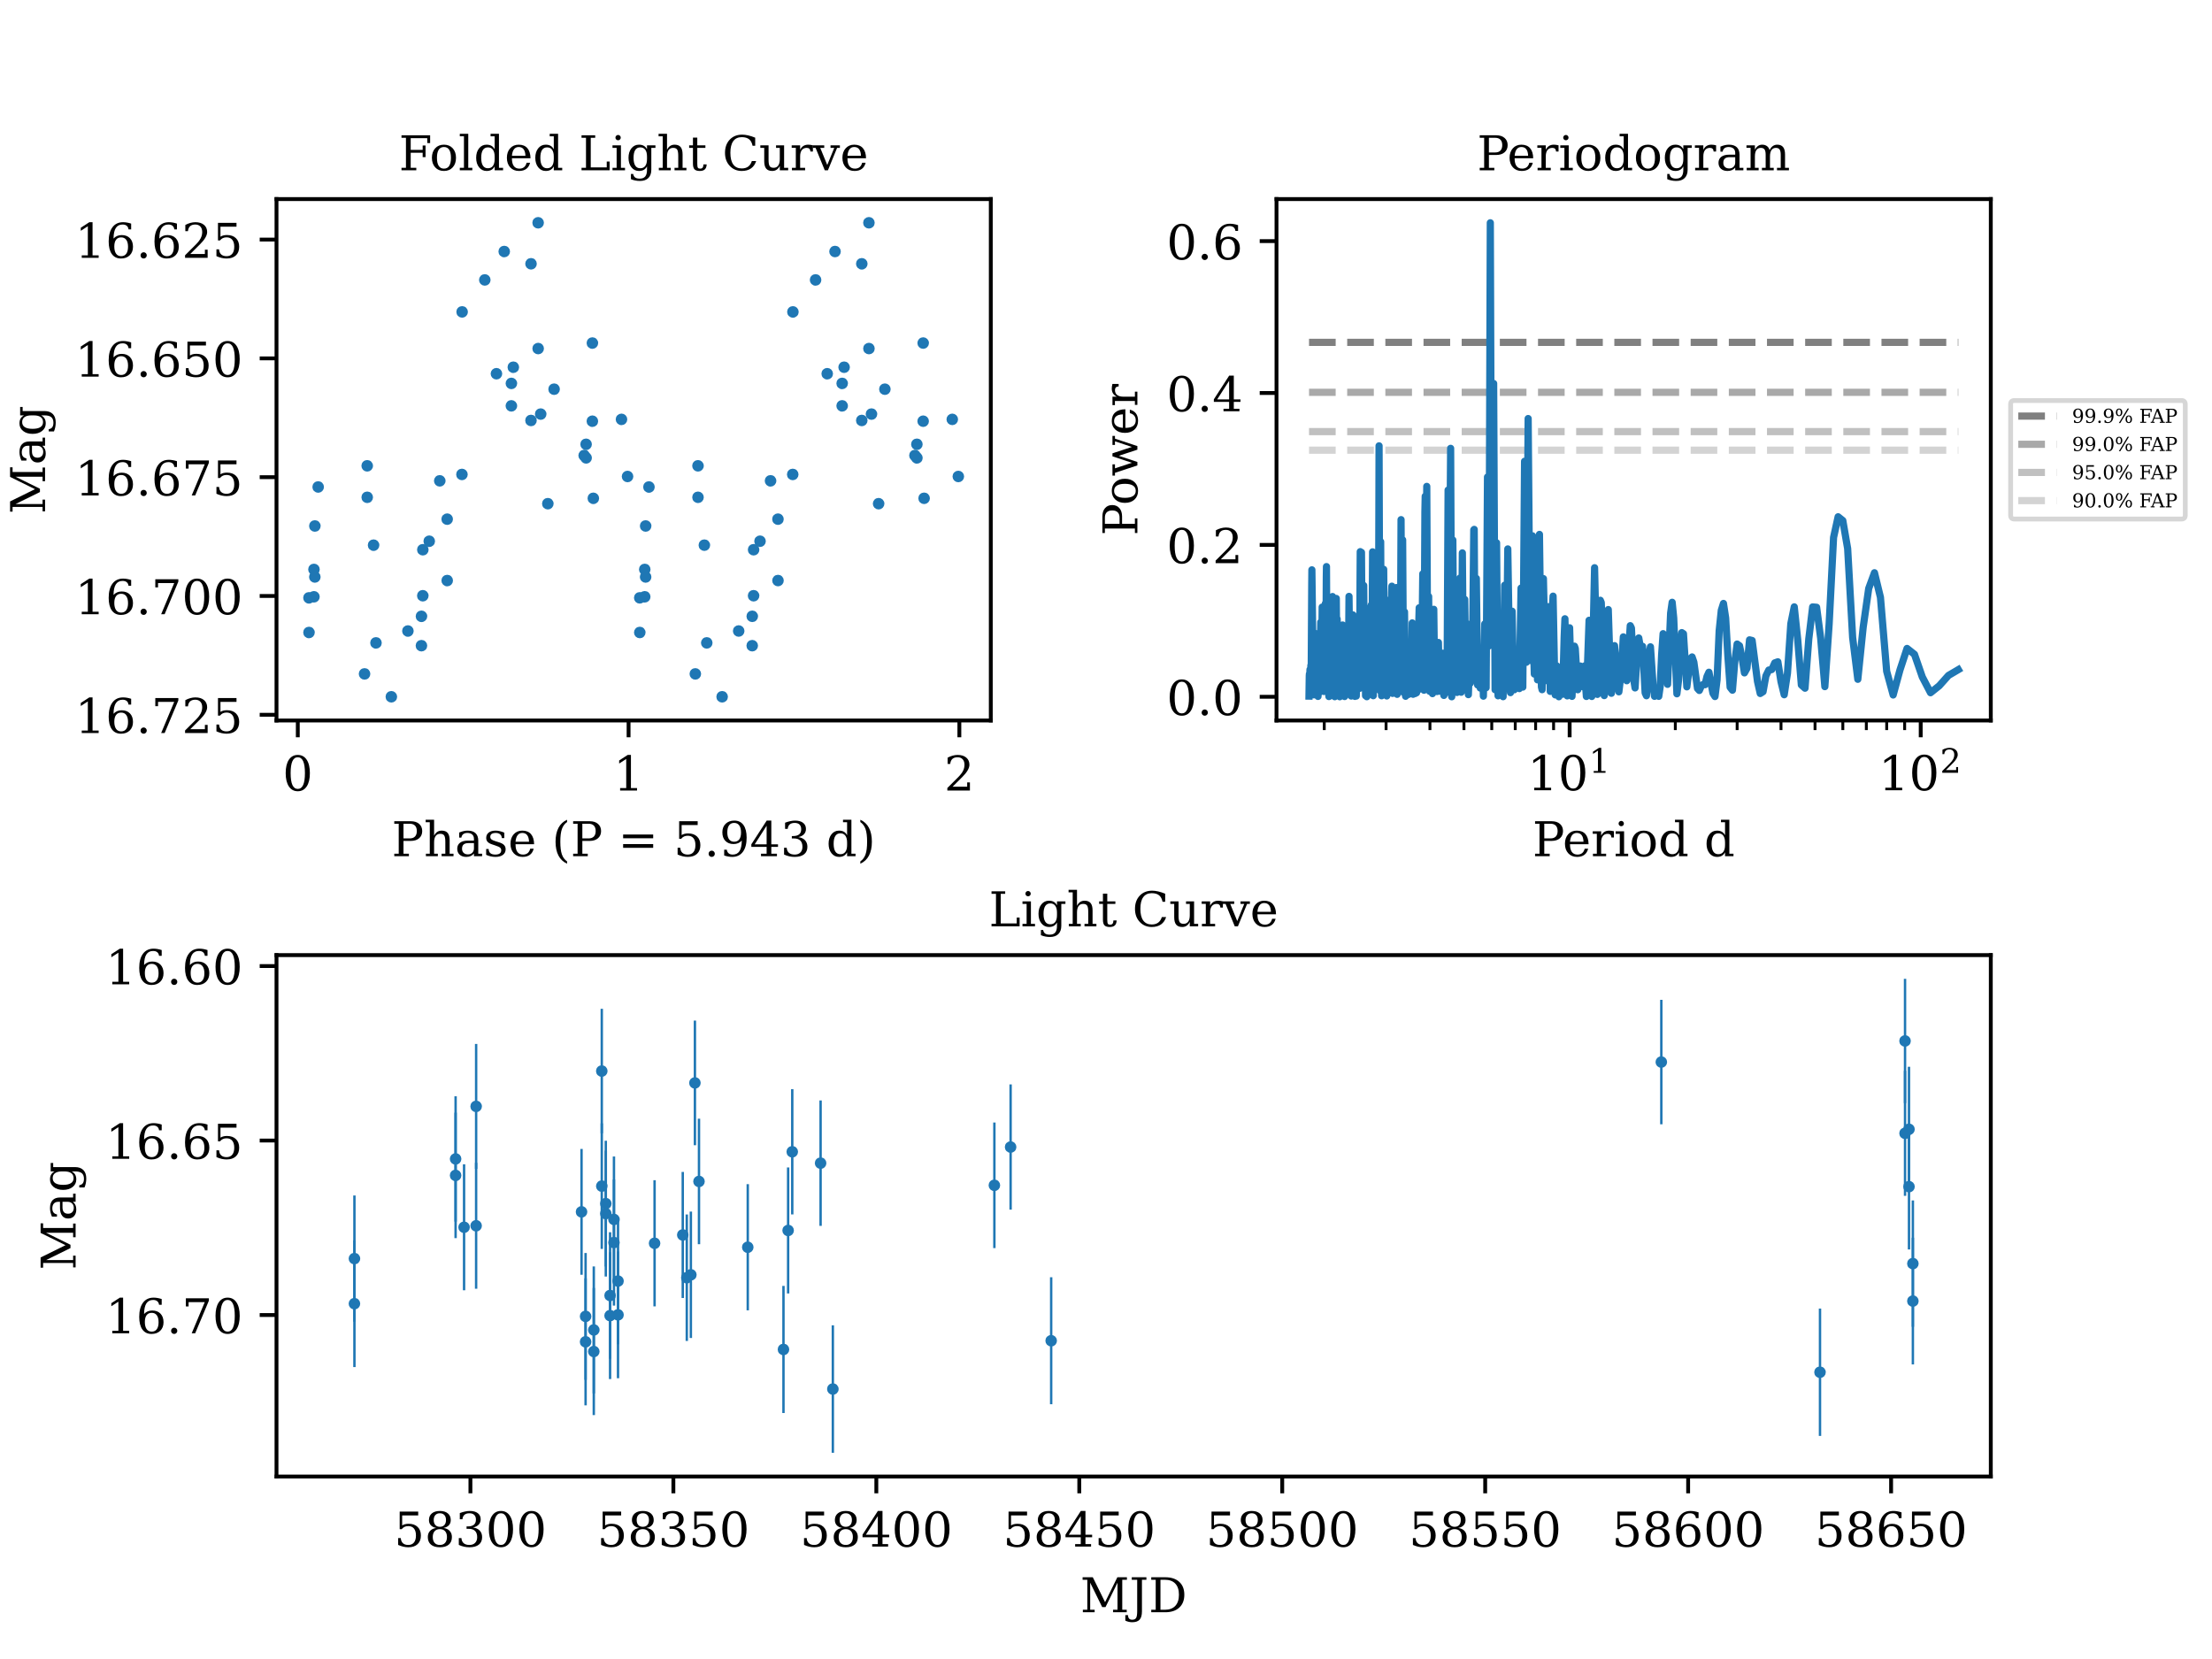 <?xml version="1.0" encoding="utf-8" standalone="no"?>
<!DOCTYPE svg PUBLIC "-//W3C//DTD SVG 1.1//EN"
  "http://www.w3.org/Graphics/SVG/1.1/DTD/svg11.dtd">
<!-- Created with matplotlib (https://matplotlib.org/) -->
<svg height="345.6pt" version="1.1" viewBox="0 0 460.8 345.6" width="460.8pt" xmlns="http://www.w3.org/2000/svg" xmlns:xlink="http://www.w3.org/1999/xlink">
 <defs>
  <style type="text/css">*{stroke-linecap:butt;stroke-linejoin:round;}</style>
 </defs>
 <g id="figure_1">
  <g id="patch_1">
   <path d="M 0 345.6 
L 460.8 345.6 
L 460.8 0 
L 0 0 
z
" style="fill:#ffffff;"/>
  </g>
  <g id="axes_1">
   <g id="patch_2">
    <path d="M 265.92 150.089 
L 414.72 150.089 
L 414.72 41.472 
L 265.92 41.472 
z
" style="fill:#ffffff;"/>
   </g>
   <g id="matplotlib.axis_1">
    <g id="xtick_1">
     <g id="line2d_1">
      <defs>
       <path d="M 0 0 
L 0 3.5 
" id="md4d46b8aed" style="stroke:#000000;stroke-width:0.8;"/>
      </defs>
      <g>
       <use style="stroke:#000000;stroke-width:0.8;" x="326.985" xlink:href="#md4d46b8aed" y="150.089"/>
      </g>
     </g>
     <g id="text_1">
      <!-- $\mathdefault{10^{1}}$ -->
      <g transform="translate(318.185 164.688)scale(0.1 -0.1)">
       <defs>
        <path d="M 14.203 0 
L 14.203 5.172 
L 26.906 5.172 
L 26.906 65.828 
L 12.203 56.297 
L 12.203 62.703 
L 29.984 74.219 
L 36.719 74.219 
L 36.719 5.172 
L 49.422 5.172 
L 49.422 0 
z
" id="DejaVuSerif-49"/>
        <path d="M 31.781 3.422 
Q 39.266 3.422 42.969 11.625 
Q 46.688 19.828 46.688 36.375 
Q 46.688 52.984 42.969 61.188 
Q 39.266 69.391 31.781 69.391 
Q 24.312 69.391 20.594 61.188 
Q 16.891 52.984 16.891 36.375 
Q 16.891 19.828 20.594 11.625 
Q 24.312 3.422 31.781 3.422 
z
M 31.781 -1.422 
Q 19.922 -1.422 13.25 8.531 
Q 6.594 18.5 6.594 36.375 
Q 6.594 54.297 13.25 64.25 
Q 19.922 74.219 31.781 74.219 
Q 43.703 74.219 50.344 64.25 
Q 56.984 54.297 56.984 36.375 
Q 56.984 18.5 50.344 8.531 
Q 43.703 -1.422 31.781 -1.422 
z
" id="DejaVuSerif-48"/>
       </defs>
       <use transform="translate(0 0.713)" xlink:href="#DejaVuSerif-49"/>
       <use transform="translate(63.623 0.713)" xlink:href="#DejaVuSerif-48"/>
       <use transform="translate(128.154 37.047)scale(0.7)" xlink:href="#DejaVuSerif-49"/>
      </g>
     </g>
    </g>
    <g id="xtick_2">
     <g id="line2d_2">
      <g>
       <use style="stroke:#000000;stroke-width:0.8;" x="400.12" xlink:href="#md4d46b8aed" y="150.089"/>
      </g>
     </g>
     <g id="text_2">
      <!-- $\mathdefault{10^{2}}$ -->
      <g transform="translate(391.32 164.688)scale(0.1 -0.1)">
       <defs>
        <path d="M 12.797 55.516 
L 7.328 55.516 
L 7.328 68.5 
Q 12.547 71.297 17.844 72.75 
Q 23.141 74.219 28.219 74.219 
Q 39.594 74.219 46.188 68.703 
Q 52.781 63.188 52.781 53.719 
Q 52.781 43.016 37.844 28.125 
Q 36.672 27 36.078 26.422 
L 17.672 8.016 
L 48.094 8.016 
L 48.094 17 
L 53.812 17 
L 53.812 0 
L 6.781 0 
L 6.781 5.328 
L 28.906 27.391 
Q 36.234 34.719 39.359 40.844 
Q 42.484 46.969 42.484 53.719 
Q 42.484 61.078 38.641 65.234 
Q 34.812 69.391 28.078 69.391 
Q 21.094 69.391 17.281 65.922 
Q 13.484 62.453 12.797 55.516 
z
" id="DejaVuSerif-50"/>
       </defs>
       <use transform="translate(0 0.713)" xlink:href="#DejaVuSerif-49"/>
       <use transform="translate(63.623 0.713)" xlink:href="#DejaVuSerif-48"/>
       <use transform="translate(128.154 37.047)scale(0.7)" xlink:href="#DejaVuSerif-50"/>
      </g>
     </g>
    </g>
    <g id="xtick_3">
     <g id="line2d_3">
      <defs>
       <path d="M 0 0 
L 0 2 
" id="m50d5e5e3e1" style="stroke:#000000;stroke-width:0.6;"/>
      </defs>
      <g>
       <use style="stroke:#000000;stroke-width:0.6;" x="275.866" xlink:href="#m50d5e5e3e1" y="150.089"/>
      </g>
     </g>
    </g>
    <g id="xtick_4">
     <g id="line2d_4">
      <g>
       <use style="stroke:#000000;stroke-width:0.6;" x="288.744" xlink:href="#m50d5e5e3e1" y="150.089"/>
      </g>
     </g>
    </g>
    <g id="xtick_5">
     <g id="line2d_5">
      <g>
       <use style="stroke:#000000;stroke-width:0.6;" x="297.882" xlink:href="#m50d5e5e3e1" y="150.089"/>
      </g>
     </g>
    </g>
    <g id="xtick_6">
     <g id="line2d_6">
      <g>
       <use style="stroke:#000000;stroke-width:0.6;" x="304.969" xlink:href="#m50d5e5e3e1" y="150.089"/>
      </g>
     </g>
    </g>
    <g id="xtick_7">
     <g id="line2d_7">
      <g>
       <use style="stroke:#000000;stroke-width:0.6;" x="310.76" xlink:href="#m50d5e5e3e1" y="150.089"/>
      </g>
     </g>
    </g>
    <g id="xtick_8">
     <g id="line2d_8">
      <g>
       <use style="stroke:#000000;stroke-width:0.6;" x="315.656" xlink:href="#m50d5e5e3e1" y="150.089"/>
      </g>
     </g>
    </g>
    <g id="xtick_9">
     <g id="line2d_9">
      <g>
       <use style="stroke:#000000;stroke-width:0.6;" x="319.898" xlink:href="#m50d5e5e3e1" y="150.089"/>
      </g>
     </g>
    </g>
    <g id="xtick_10">
     <g id="line2d_10">
      <g>
       <use style="stroke:#000000;stroke-width:0.6;" x="323.639" xlink:href="#m50d5e5e3e1" y="150.089"/>
      </g>
     </g>
    </g>
    <g id="xtick_11">
     <g id="line2d_11">
      <g>
       <use style="stroke:#000000;stroke-width:0.6;" x="349.001" xlink:href="#m50d5e5e3e1" y="150.089"/>
      </g>
     </g>
    </g>
    <g id="xtick_12">
     <g id="line2d_12">
      <g>
       <use style="stroke:#000000;stroke-width:0.6;" x="361.88" xlink:href="#m50d5e5e3e1" y="150.089"/>
      </g>
     </g>
    </g>
    <g id="xtick_13">
     <g id="line2d_13">
      <g>
       <use style="stroke:#000000;stroke-width:0.6;" x="371.017" xlink:href="#m50d5e5e3e1" y="150.089"/>
      </g>
     </g>
    </g>
    <g id="xtick_14">
     <g id="line2d_14">
      <g>
       <use style="stroke:#000000;stroke-width:0.6;" x="378.104" xlink:href="#m50d5e5e3e1" y="150.089"/>
      </g>
     </g>
    </g>
    <g id="xtick_15">
     <g id="line2d_15">
      <g>
       <use style="stroke:#000000;stroke-width:0.6;" x="383.895" xlink:href="#m50d5e5e3e1" y="150.089"/>
      </g>
     </g>
    </g>
    <g id="xtick_16">
     <g id="line2d_16">
      <g>
       <use style="stroke:#000000;stroke-width:0.6;" x="388.792" xlink:href="#m50d5e5e3e1" y="150.089"/>
      </g>
     </g>
    </g>
    <g id="xtick_17">
     <g id="line2d_17">
      <g>
       <use style="stroke:#000000;stroke-width:0.6;" x="393.033" xlink:href="#m50d5e5e3e1" y="150.089"/>
      </g>
     </g>
    </g>
    <g id="xtick_18">
     <g id="line2d_18">
      <g>
       <use style="stroke:#000000;stroke-width:0.6;" x="396.774" xlink:href="#m50d5e5e3e1" y="150.089"/>
      </g>
     </g>
    </g>
    <g id="text_3">
     <!-- Period d -->
     <g transform="translate(319.232 178.366)scale(0.1 -0.1)">
      <defs>
       <path d="M 24.703 37.109 
L 37.594 37.109 
Q 44.875 37.109 48.672 41.031 
Q 52.484 44.969 52.484 52.391 
Q 52.484 59.859 48.672 63.766 
Q 44.875 67.672 37.594 67.672 
L 24.703 67.672 
z
M 5.516 0 
L 5.516 5.172 
L 14.797 5.172 
L 14.797 67.672 
L 5.516 67.672 
L 5.516 72.906 
L 39.984 72.906 
Q 50.922 72.906 57.312 67.359 
Q 63.719 61.812 63.719 52.391 
Q 63.719 43.016 57.312 37.453 
Q 50.922 31.891 39.984 31.891 
L 24.703 31.891 
L 24.703 5.172 
L 35.984 5.172 
L 35.984 0 
z
" id="DejaVuSerif-80"/>
       <path d="M 54.203 25 
L 15.484 25 
L 15.484 24.609 
Q 15.484 14.109 19.438 8.766 
Q 23.391 3.422 31.109 3.422 
Q 37.016 3.422 40.797 6.516 
Q 44.578 9.625 46.094 15.719 
L 53.328 15.719 
Q 51.172 7.172 45.375 2.875 
Q 39.594 -1.422 30.172 -1.422 
Q 18.797 -1.422 11.891 6.078 
Q 4.984 13.578 4.984 25.984 
Q 4.984 38.281 11.766 45.797 
Q 18.562 53.328 29.594 53.328 
Q 41.359 53.328 47.656 46.062 
Q 53.953 38.812 54.203 25 
z
M 43.609 30.172 
Q 43.312 39.266 39.766 43.875 
Q 36.234 48.484 29.594 48.484 
Q 23.391 48.484 19.828 43.844 
Q 16.266 39.203 15.484 30.172 
z
" id="DejaVuSerif-101"/>
       <path d="M 47.797 52 
L 47.797 39.016 
L 42.625 39.016 
Q 42.391 42.875 40.484 44.781 
Q 38.578 46.688 34.906 46.688 
Q 28.266 46.688 24.719 42.094 
Q 21.188 37.5 21.188 28.906 
L 21.188 5.172 
L 31.594 5.172 
L 31.594 0 
L 4.109 0 
L 4.109 5.172 
L 12.203 5.172 
L 12.203 46.781 
L 3.609 46.781 
L 3.609 51.906 
L 21.188 51.906 
L 21.188 42.672 
Q 23.828 48.094 27.969 50.703 
Q 32.125 53.328 38.094 53.328 
Q 40.281 53.328 42.703 52.984 
Q 45.125 52.641 47.797 52 
z
" id="DejaVuSerif-114"/>
       <path d="M 9.719 68.016 
Q 9.719 70.266 11.344 71.922 
Q 12.984 73.578 15.281 73.578 
Q 17.531 73.578 19.156 71.922 
Q 20.797 70.266 20.797 68.016 
Q 20.797 65.719 19.188 64.109 
Q 17.578 62.5 15.281 62.5 
Q 12.984 62.5 11.344 64.109 
Q 9.719 65.719 9.719 68.016 
z
M 21.188 5.172 
L 29.688 5.172 
L 29.688 0 
L 3.609 0 
L 3.609 5.172 
L 12.203 5.172 
L 12.203 46.688 
L 3.609 46.688 
L 3.609 51.906 
L 21.188 51.906 
z
" id="DejaVuSerif-105"/>
       <path d="M 30.078 3.422 
Q 37.312 3.422 40.984 9.125 
Q 44.672 14.844 44.672 25.984 
Q 44.672 37.109 40.984 42.797 
Q 37.312 48.484 30.078 48.484 
Q 22.859 48.484 19.172 42.797 
Q 15.484 37.109 15.484 25.984 
Q 15.484 14.844 19.188 9.125 
Q 22.906 3.422 30.078 3.422 
z
M 30.078 -1.422 
Q 18.75 -1.422 11.859 6.078 
Q 4.984 13.578 4.984 25.984 
Q 4.984 38.375 11.844 45.844 
Q 18.703 53.328 30.078 53.328 
Q 41.453 53.328 48.312 45.844 
Q 55.172 38.375 55.172 25.984 
Q 55.172 13.578 48.312 6.078 
Q 41.453 -1.422 30.078 -1.422 
z
" id="DejaVuSerif-111"/>
       <path d="M 52.484 5.172 
L 61.078 5.172 
L 61.078 0 
L 43.5 0 
L 43.5 8.109 
Q 40.875 3.219 36.797 0.891 
Q 32.719 -1.422 26.703 -1.422 
Q 17.141 -1.422 11.062 6.172 
Q 4.984 13.766 4.984 25.984 
Q 4.984 38.188 11.031 45.75 
Q 17.094 53.328 26.703 53.328 
Q 32.719 53.328 36.797 51 
Q 40.875 48.688 43.5 43.797 
L 43.5 70.797 
L 35.016 70.797 
L 35.016 75.984 
L 52.484 75.984 
z
M 43.5 23.391 
L 43.5 28.516 
Q 43.5 37.844 39.906 42.766 
Q 36.328 47.703 29.5 47.703 
Q 22.562 47.703 19.016 42.234 
Q 15.484 36.766 15.484 25.984 
Q 15.484 15.234 19.016 9.719 
Q 22.562 4.203 29.5 4.203 
Q 36.328 4.203 39.906 9.109 
Q 43.5 14.016 43.5 23.391 
z
" id="DejaVuSerif-100"/>
       <path id="DejaVuSerif-32"/>
      </defs>
      <use xlink:href="#DejaVuSerif-80"/>
      <use x="62.785" xlink:href="#DejaVuSerif-101"/>
      <use x="121.965" xlink:href="#DejaVuSerif-114"/>
      <use x="169.768" xlink:href="#DejaVuSerif-105"/>
      <use x="201.75" xlink:href="#DejaVuSerif-111"/>
      <use x="261.955" xlink:href="#DejaVuSerif-100"/>
      <use x="325.969" xlink:href="#DejaVuSerif-32"/>
      <use x="357.756" xlink:href="#DejaVuSerif-100"/>
     </g>
    </g>
   </g>
   <g id="matplotlib.axis_2">
    <g id="ytick_1">
     <g id="line2d_19">
      <defs>
       <path d="M 0 0 
L -3.5 0 
" id="m7c0ed6cb8c" style="stroke:#000000;stroke-width:0.8;"/>
      </defs>
      <g>
       <use style="stroke:#000000;stroke-width:0.8;" x="265.92" xlink:href="#m7c0ed6cb8c" y="145.156"/>
      </g>
     </g>
     <g id="text_4">
      <!-- 0.0 -->
      <g transform="translate(243.017 148.955)scale(0.1 -0.1)">
       <defs>
        <path d="M 9.422 5.078 
Q 9.422 7.812 11.281 9.719 
Q 13.141 11.625 15.922 11.625 
Q 18.609 11.625 20.5 9.719 
Q 22.406 7.812 22.406 5.078 
Q 22.406 2.391 20.5 0.484 
Q 18.609 -1.422 15.922 -1.422 
Q 13.141 -1.422 11.281 0.453 
Q 9.422 2.344 9.422 5.078 
z
" id="DejaVuSerif-46"/>
       </defs>
       <use xlink:href="#DejaVuSerif-48"/>
       <use x="63.623" xlink:href="#DejaVuSerif-46"/>
       <use x="95.41" xlink:href="#DejaVuSerif-48"/>
      </g>
     </g>
    </g>
    <g id="ytick_2">
     <g id="line2d_20">
      <g>
       <use style="stroke:#000000;stroke-width:0.8;" x="265.92" xlink:href="#m7c0ed6cb8c" y="113.514"/>
      </g>
     </g>
     <g id="text_5">
      <!-- 0.2 -->
      <g transform="translate(243.017 117.313)scale(0.1 -0.1)">
       <use xlink:href="#DejaVuSerif-48"/>
       <use x="63.623" xlink:href="#DejaVuSerif-46"/>
       <use x="95.41" xlink:href="#DejaVuSerif-50"/>
      </g>
     </g>
    </g>
    <g id="ytick_3">
     <g id="line2d_21">
      <g>
       <use style="stroke:#000000;stroke-width:0.8;" x="265.92" xlink:href="#m7c0ed6cb8c" y="81.873"/>
      </g>
     </g>
     <g id="text_6">
      <!-- 0.4 -->
      <g transform="translate(243.017 85.672)scale(0.1 -0.1)">
       <defs>
        <path d="M 34.906 24.703 
L 34.906 63.484 
L 10.016 24.703 
z
M 56.391 0 
L 23.188 0 
L 23.188 5.172 
L 34.906 5.172 
L 34.906 19.484 
L 3.078 19.484 
L 3.078 24.812 
L 35.016 74.219 
L 44.672 74.219 
L 44.672 24.703 
L 58.594 24.703 
L 58.594 19.484 
L 44.672 19.484 
L 44.672 5.172 
L 56.391 5.172 
z
" id="DejaVuSerif-52"/>
       </defs>
       <use xlink:href="#DejaVuSerif-48"/>
       <use x="63.623" xlink:href="#DejaVuSerif-46"/>
       <use x="95.41" xlink:href="#DejaVuSerif-52"/>
      </g>
     </g>
    </g>
    <g id="ytick_4">
     <g id="line2d_22">
      <g>
       <use style="stroke:#000000;stroke-width:0.8;" x="265.92" xlink:href="#m7c0ed6cb8c" y="50.231"/>
      </g>
     </g>
     <g id="text_7">
      <!-- 0.6 -->
      <g transform="translate(243.017 54.03)scale(0.1 -0.1)">
       <defs>
        <path d="M 32.719 3.422 
Q 39.594 3.422 43.297 8.469 
Q 47.016 13.531 47.016 23 
Q 47.016 32.469 43.297 37.516 
Q 39.594 42.578 32.719 42.578 
Q 25.734 42.578 22.062 37.688 
Q 18.406 32.812 18.406 23.578 
Q 18.406 13.875 22.109 8.641 
Q 25.828 3.422 32.719 3.422 
z
M 16.797 40.141 
Q 20.125 43.797 24.312 45.594 
Q 28.516 47.406 33.797 47.406 
Q 44.672 47.406 51 40.859 
Q 57.328 34.328 57.328 23 
Q 57.328 11.922 50.516 5.25 
Q 43.703 -1.422 32.328 -1.422 
Q 19.969 -1.422 13.328 7.781 
Q 6.688 17 6.688 34.078 
Q 6.688 53.219 14.547 63.719 
Q 22.406 74.219 36.719 74.219 
Q 40.578 74.219 44.828 73.484 
Q 49.078 72.75 53.516 71.297 
L 53.516 59.281 
L 48 59.281 
Q 47.406 64.203 44.234 66.797 
Q 41.062 69.391 35.688 69.391 
Q 26.219 69.391 21.578 62.203 
Q 16.938 55.031 16.797 40.141 
z
" id="DejaVuSerif-54"/>
       </defs>
       <use xlink:href="#DejaVuSerif-48"/>
       <use x="63.623" xlink:href="#DejaVuSerif-46"/>
       <use x="95.41" xlink:href="#DejaVuSerif-54"/>
      </g>
     </g>
    </g>
    <g id="text_8">
     <!-- Power -->
     <g transform="translate(236.937 111.584)rotate(-90)scale(0.1 -0.1)">
      <defs>
       <path d="M 48 51.906 
L 61.281 11.375 
L 73 46.688 
L 65.484 46.688 
L 65.484 51.906 
L 84.281 51.906 
L 84.281 46.688 
L 78.516 46.688 
L 63.094 0 
L 55.609 0 
L 42.828 38.812 
L 29.984 0 
L 22.797 0 
L 7.422 46.688 
L 1.609 46.688 
L 1.609 51.906 
L 25.094 51.906 
L 25.094 46.688 
L 16.703 46.688 
L 28.328 11.375 
L 41.703 51.906 
z
" id="DejaVuSerif-119"/>
      </defs>
      <use xlink:href="#DejaVuSerif-80"/>
      <use x="63.285" xlink:href="#DejaVuSerif-111"/>
      <use x="123.49" xlink:href="#DejaVuSerif-119"/>
      <use x="209.086" xlink:href="#DejaVuSerif-101"/>
      <use x="268.266" xlink:href="#DejaVuSerif-114"/>
     </g>
    </g>
   </g>
   <g id="LineCollection_1">
    <path clip-path="url(#p71a8ed14ba)" d="M 272.695 71.323 
L 407.956 71.323 
" style="fill:none;stroke:#808080;stroke-dasharray:5.55,2.4;stroke-dashoffset:0;stroke-width:1.5;"/>
   </g>
   <g id="LineCollection_2">
    <path clip-path="url(#p71a8ed14ba)" d="M 272.695 81.723 
L 407.956 81.723 
" style="fill:none;stroke:#a9a9a9;stroke-dasharray:5.55,2.4;stroke-dashoffset:0;stroke-width:1.5;"/>
   </g>
   <g id="LineCollection_3">
    <path clip-path="url(#p71a8ed14ba)" d="M 272.695 89.912 
L 407.956 89.912 
" style="fill:none;stroke:#c0c0c0;stroke-dasharray:5.55,2.4;stroke-dashoffset:0;stroke-width:1.5;"/>
   </g>
   <g id="LineCollection_4">
    <path clip-path="url(#p71a8ed14ba)" d="M 272.695 93.78 
L 407.956 93.78 
" style="fill:none;stroke:#d3d3d3;stroke-dasharray:5.55,2.4;stroke-dashoffset:0;stroke-width:1.5;"/>
   </g>
   <g id="line2d_23">
    <path clip-path="url(#p71a8ed14ba)" d="M 407.956 139.501 
L 405.906 140.704 
L 403.981 142.86 
L 402.165 144.31 
L 400.448 141.024 
L 398.819 136.308 
L 397.269 135.082 
L 395.792 139.588 
L 394.38 144.777 
L 393.028 139.837 
L 391.731 124.431 
L 390.486 119.312 
L 389.287 122.585 
L 388.132 130.674 
L 387.017 141.511 
L 385.94 132.815 
L 384.899 114.269 
L 383.891 108.443 
L 382.913 107.652 
L 381.965 111.963 
L 381.044 129.979 
L 380.15 143.041 
L 379.279 132.926 
L 378.432 126.508 
L 377.607 126.435 
L 376.803 133.085 
L 376.019 143.368 
L 375.253 142.686 
L 374.506 133.362 
L 373.776 126.418 
L 373.062 129.924 
L 372.364 140.228 
L 371.681 144.727 
L 371.012 141.996 
L 370.357 137.865 
L 369.715 138.091 
L 369.087 139.485 
L 368.47 139.583 
L 367.865 140.816 
L 367.271 144.094 
L 366.688 144.469 
L 366.116 141.946 
L 365.001 133.426 
L 364.458 133.291 
L 363.925 139.218 
L 363.4 140.177 
L 362.883 136.943 
L 362.375 134.528 
L 361.875 134.163 
L 361.382 137.907 
L 360.897 143.78 
L 360.42 143.173 
L 359.949 136.681 
L 359.485 128.723 
L 359.028 125.707 
L 358.578 127.135 
L 358.134 131.408 
L 357.696 141.636 
L 357.263 145.102 
L 356.837 144.419 
L 356.001 140.038 
L 355.591 140.935 
L 355.187 142.638 
L 354.787 142.584 
L 354.393 142.948 
L 354.003 143.838 
L 353.618 143.415 
L 352.862 137.932 
L 352.49 136.851 
L 352.123 137.241 
L 351.401 143.084 
L 350.695 132.018 
L 350.348 131.784 
L 350.005 134.674 
L 349.665 141.774 
L 349.329 144.533 
L 348.667 128.756 
L 348.341 125.466 
L 348.019 127.73 
L 347.384 142.561 
L 346.761 133.328 
L 346.454 132.004 
L 346.15 136.381 
L 345.849 143.015 
L 345.551 145.063 
L 345.255 144.634 
L 344.962 144.714 
L 344.672 145.061 
L 344.385 142.998 
L 343.818 134.745 
L 343.538 136.221 
L 342.985 144.937 
L 342.713 144.339 
L 342.174 134.637 
L 341.909 135.265 
L 341.645 134.41 
L 341.384 132.898 
L 341.124 135.209 
L 340.612 143.306 
L 340.359 141.729 
L 339.859 130.838 
L 339.612 130.338 
L 339.366 134.165 
L 339.123 139.787 
L 338.881 141.813 
L 338.642 138.774 
L 338.404 133.769 
L 338.168 132.675 
L 337.7 140.302 
L 337.24 144.122 
L 337.012 142.938 
L 336.339 134.501 
L 336.118 135.897 
L 335.898 141.907 
L 335.68 144.428 
L 335.463 140.461 
L 335.034 126.986 
L 334.821 129.181 
L 334.4 143.48 
L 334.192 144.904 
L 333.575 125.529 
L 333.372 125.049 
L 333.171 131.437 
L 332.97 141.769 
L 332.771 144.656 
L 332.181 118.266 
L 331.602 145.087 
L 331.411 140.069 
L 331.222 129.98 
L 331.033 129.218 
L 330.474 145.086 
L 330.29 142.649 
L 330.107 138.716 
L 329.925 140.04 
L 329.744 143.059 
L 329.564 142.634 
L 329.207 138.745 
L 329.03 139.448 
L 328.854 142.575 
L 328.679 143.686 
L 328.16 135.084 
L 327.989 134.607 
L 327.818 137.169 
L 327.48 145.068 
L 327.313 142.078 
L 326.98 130.781 
L 326.815 132.847 
L 326.488 144.969 
L 326.325 142.449 
L 326.003 128.901 
L 325.843 132.686 
L 325.525 144.623 
L 325.368 143.03 
L 325.211 139.563 
L 325.055 139.035 
L 324.745 145.143 
L 324.286 138.704 
L 323.983 144.757 
L 323.833 139.542 
L 323.535 124.188 
L 323.387 126.771 
L 322.946 144.028 
L 322.656 129.153 
L 322.512 126.381 
L 322.369 126.517 
L 322.084 141.777 
L 321.943 139.617 
L 321.522 120.537 
L 321.245 143.672 
L 321.107 143.097 
L 320.697 111.323 
L 320.292 141.625 
L 319.893 122.587 
L 319.629 140.419 
L 319.498 136.063 
L 319.238 111.616 
L 319.108 114.343 
L 318.851 137.589 
L 318.723 132.612 
L 318.343 87.189 
L 317.967 137.967 
L 317.843 128.21 
L 317.596 96.094 
L 317.228 143.138 
L 317.107 141.518 
L 316.865 122.511 
L 316.507 143.448 
L 316.152 136.896 
L 315.917 142.963 
L 315.685 140.196 
L 315.569 141.247 
L 315.454 143.693 
L 315.339 142.979 
L 314.997 127.319 
L 314.658 144.29 
L 314.546 142.794 
L 314.102 114.349 
L 313.773 143.453 
L 313.447 121.906 
L 313.124 145.132 
L 313.018 141.607 
L 312.911 137.027 
L 312.805 137.963 
L 312.594 144.396 
L 312.385 131.201 
L 312.28 131.711 
L 312.073 144.95 
L 311.969 139.557 
L 311.764 113.08 
L 311.458 143.693 
L 311.155 79.886 
L 311.054 80.649 
L 310.755 132.563 
L 310.459 46.409 
L 310.165 134.567 
L 310.068 132.508 
L 309.874 99.367 
L 309.586 143.265 
L 309.49 142.124 
L 309.3 129.974 
L 309.017 145.024 
L 308.83 137.742 
L 308.736 138.216 
L 308.551 139.583 
L 308.366 143.334 
L 308.274 142.486 
L 308.091 135.785 
L 307.818 142.694 
L 307.548 120.495 
L 307.369 140.063 
L 307.28 139.1 
L 307.103 110.281 
L 307.014 110.378 
L 306.751 135.882 
L 306.576 131.312 
L 306.316 142.293 
L 306.23 139.744 
L 306.144 137.298 
L 305.888 144.709 
L 305.718 129.998 
L 305.633 131.148 
L 305.465 143.801 
L 305.381 143.185 
L 305.13 124.864 
L 304.964 143.585 
L 304.882 143.579 
L 304.635 115.176 
L 304.391 144.208 
L 304.148 120.412 
L 303.907 144.028 
L 303.747 130.751 
L 303.668 132.588 
L 303.509 144.252 
L 303.43 144.043 
L 303.195 130.332 
L 303.117 129.861 
L 302.883 142.937 
L 302.652 112.501 
L 302.422 145.152 
L 302.194 93.397 
L 302.118 103.427 
L 301.967 138.722 
L 301.892 135.269 
L 301.668 102.085 
L 301.445 142.773 
L 301.297 136.393 
L 301.15 144.356 
L 301.077 144.014 
L 300.931 139.808 
L 300.785 144.872 
L 300.713 143.675 
L 300.568 136.077 
L 300.353 142.141 
L 300.282 141.354 
L 300.139 137.145 
L 299.927 143.994 
L 299.856 143.726 
L 299.646 133.836 
L 299.367 144.06 
L 299.16 138.328 
L 299.091 139.543 
L 298.954 143.474 
L 298.885 143.109 
L 298.681 126.928 
L 298.613 130.422 
L 298.411 144.496 
L 298.209 134.704 
L 298.076 129.042 
L 297.943 134.117 
L 297.811 144.006 
L 297.613 124.251 
L 297.482 142.158 
L 297.417 140.557 
L 297.222 101.323 
L 297.028 131.793 
L 296.899 103.371 
L 296.835 106.558 
L 296.644 143.789 
L 296.58 141.579 
L 296.39 119.539 
L 296.139 140.449 
L 296.014 131.046 
L 295.951 133.567 
L 295.827 140.292 
L 295.765 138.489 
L 295.641 126.613 
L 295.58 129.003 
L 295.457 143.712 
L 295.396 142.914 
L 295.273 138.396 
L 295.091 144.326 
L 294.97 139.828 
L 294.91 140.679 
L 294.789 144.486 
L 294.55 132.318 
L 294.491 136.143 
L 294.372 144.631 
L 294.195 129.763 
L 294.136 134.151 
L 294.018 144.206 
L 293.96 143.149 
L 293.901 139.613 
L 293.843 139.738 
L 293.727 144.161 
L 293.669 143.606 
L 293.553 139.472 
L 293.438 144.66 
L 293.38 144.269 
L 293.266 140.693 
L 293.151 144.275 
L 293.094 142.832 
L 292.981 134.114 
L 292.924 136.526 
L 292.811 145.046 
L 292.755 142.612 
L 292.586 127.465 
L 292.53 129.055 
L 292.418 144.277 
L 292.363 140.117 
L 292.196 112.467 
L 292.031 143.81 
L 291.866 108.249 
L 291.702 143.62 
L 291.648 136.785 
L 291.539 124.505 
L 291.377 143.941 
L 291.323 137.637 
L 291.216 131.558 
L 291.055 144.642 
L 290.895 122.4 
L 290.842 127.268 
L 290.684 144.196 
L 290.578 129.061 
L 290.526 130.874 
L 290.421 140.847 
L 290.369 140.367 
L 290.264 126.941 
L 290.212 131.598 
L 290.108 144.45 
L 290.057 139.85 
L 289.953 122.112 
L 289.902 123.443 
L 289.748 139.93 
L 289.646 136.552 
L 289.544 143.021 
L 289.493 142.417 
L 289.391 135.189 
L 289.341 136.665 
L 289.24 144.102 
L 289.189 141.077 
L 289.089 125.068 
L 289.039 127.1 
L 288.889 144.983 
L 288.789 139.019 
L 288.739 140.994 
L 288.69 144.55 
L 288.64 144.004 
L 288.492 125.803 
L 288.394 133.813 
L 288.345 131.091 
L 288.247 118.6 
L 288.198 121.773 
L 288.101 137.447 
L 288.052 135.768 
L 287.955 124.057 
L 287.907 128.786 
L 287.81 144.943 
L 287.762 142.098 
L 287.618 112.85 
L 287.57 116.885 
L 287.475 143.889 
L 287.427 137.524 
L 287.284 92.876 
L 287.142 142.606 
L 287.095 134.265 
L 287.001 116.436 
L 286.954 125.853 
L 286.861 142.906 
L 286.767 120.681 
L 286.721 120.915 
L 286.628 138.087 
L 286.581 132.872 
L 286.489 117.903 
L 286.35 142.415 
L 286.304 138.186 
L 286.212 126.546 
L 286.167 132.029 
L 286.075 144.928 
L 286.03 137.594 
L 285.939 114.958 
L 285.893 122.672 
L 285.803 144.536 
L 285.757 142.103 
L 285.667 126.025 
L 285.622 130.267 
L 285.487 144.655 
L 285.398 140.53 
L 285.353 142.201 
L 285.264 143.974 
L 285.175 141.352 
L 285.131 141.868 
L 285.043 143.067 
L 284.866 139.992 
L 284.822 141.164 
L 284.735 145.14 
L 284.691 143.306 
L 284.604 135.364 
L 284.56 137.769 
L 284.473 144.935 
L 284.343 126.539 
L 284.3 132.525 
L 284.214 138.577 
L 284.085 121.963 
L 284 135.797 
L 283.957 134.636 
L 283.872 125.728 
L 283.829 129.65 
L 283.787 135.845 
L 283.744 133.317 
L 283.617 115.07 
L 283.491 140.724 
L 283.449 132.159 
L 283.365 114.916 
L 283.323 121.366 
L 283.239 143.398 
L 283.198 143.366 
L 283.114 132.46 
L 283.073 133.914 
L 282.948 140.928 
L 282.866 138.563 
L 282.825 140.165 
L 282.742 143.134 
L 282.701 143.007 
L 282.66 141.397 
L 282.619 142.245 
L 282.538 145.007 
L 282.497 144.58 
L 282.415 142.534 
L 282.375 143.305 
L 282.253 145.071 
L 282.213 144.516 
L 282.132 136.686 
L 282.092 130.975 
L 282.051 134.198 
L 281.971 144.411 
L 281.931 142.931 
L 281.851 128.098 
L 281.811 130.277 
L 281.692 144.616 
L 281.652 140.259 
L 281.612 137.579 
L 281.573 139.204 
L 281.493 145.001 
L 281.454 143.867 
L 281.375 140.838 
L 281.336 141.005 
L 281.297 141.827 
L 281.257 141.438 
L 281.179 137.307 
L 281.023 124.235 
L 280.906 139.222 
L 280.868 136.047 
L 280.79 131.356 
L 280.752 134.144 
L 280.636 144.514 
L 280.598 143.639 
L 280.444 142.953 
L 280.368 143.413 
L 280.102 145.101 
L 280.064 144.875 
L 279.951 138.208 
L 279.914 138.273 
L 279.839 144.807 
L 279.801 143.896 
L 279.689 130.196 
L 279.652 134.171 
L 279.503 142.73 
L 279.466 144.165 
L 279.429 143.574 
L 279.318 131.122 
L 279.281 134.511 
L 279.097 145.146 
L 279.024 138.058 
L 278.951 130.448 
L 278.915 131.423 
L 278.842 140.445 
L 278.769 136.381 
L 278.733 138.234 
L 278.661 138.16 
L 278.553 128.932 
L 278.481 133.291 
L 278.445 133.728 
L 278.373 124.67 
L 278.337 127.812 
L 278.194 144.814 
L 278.159 143.726 
L 278.123 143.738 
L 278.052 145.135 
L 278.017 144.287 
L 277.84 133.582 
L 277.805 135.022 
L 277.7 138.617 
L 277.595 124.269 
L 277.525 129.875 
L 277.455 143.61 
L 277.421 140.234 
L 277.316 131.738 
L 277.213 144.083 
L 277.178 141.901 
L 277.075 134.111 
L 277.041 138.561 
L 276.972 145.043 
L 276.904 144.92 
L 276.869 144.785 
L 276.835 145.105 
L 276.801 144.631 
L 276.53 126.855 
L 276.496 127.968 
L 276.428 135.276 
L 276.395 132.795 
L 276.328 118.032 
L 276.294 120.286 
L 276.194 140.177 
L 276.16 134.405 
L 276.093 125.725 
L 276.06 130.904 
L 275.96 143.835 
L 275.927 140.46 
L 275.894 138.454 
L 275.861 127.428 
L 275.795 129.331 
L 275.762 144.049 
L 275.696 139.813 
L 275.63 136.112 
L 275.597 137.142 
L 275.565 141.601 
L 275.499 138.043 
L 275.434 126.468 
L 275.368 133.649 
L 275.303 133.782 
L 275.238 129.959 
L 275.206 132.235 
L 275.141 129.61 
L 275.109 131.539 
L 274.98 141.518 
L 274.851 139.355 
L 274.819 138.641 
L 274.755 144.348 
L 274.692 143.452 
L 274.66 143.534 
L 274.628 143.425 
L 274.564 145.076 
L 274.469 135.019 
L 274.406 137.078 
L 274.311 143.721 
L 274.28 140.465 
L 274.217 138.594 
L 274.185 140.458 
L 274.123 144.773 
L 274.091 142.414 
L 274.029 131.969 
L 273.967 138.181 
L 273.873 142.822 
L 273.842 141.418 
L 273.78 138.061 
L 273.718 140.188 
L 273.656 144.742 
L 273.595 143.065 
L 273.288 118.707 
L 273.258 121.907 
L 273.136 142.196 
L 273.106 138.807 
L 273.075 138.623 
L 272.984 144.923 
L 272.954 143.791 
L 272.894 139.478 
L 272.834 141.204 
L 272.804 141.446 
L 272.774 140.385 
L 272.744 140.799 
L 272.684 145.013 
L 272.684 145.013 
" style="fill:none;stroke:#1f77b4;stroke-linecap:square;stroke-width:1.5;"/>
   </g>
   <g id="patch_3">
    <path d="M 265.92 150.089 
L 265.92 41.472 
" style="fill:none;stroke:#000000;stroke-linecap:square;stroke-linejoin:miter;stroke-width:0.8;"/>
   </g>
   <g id="patch_4">
    <path d="M 414.72 150.089 
L 414.72 41.472 
" style="fill:none;stroke:#000000;stroke-linecap:square;stroke-linejoin:miter;stroke-width:0.8;"/>
   </g>
   <g id="patch_5">
    <path d="M 265.92 150.089 
L 414.72 150.089 
" style="fill:none;stroke:#000000;stroke-linecap:square;stroke-linejoin:miter;stroke-width:0.8;"/>
   </g>
   <g id="patch_6">
    <path d="M 265.92 41.472 
L 414.72 41.472 
" style="fill:none;stroke:#000000;stroke-linecap:square;stroke-linejoin:miter;stroke-width:0.8;"/>
   </g>
   <g id="text_9">
    <!-- Periodogram -->
    <g transform="translate(307.698 35.472)scale(0.1 -0.1)">
     <defs>
      <path d="M 52.484 46.688 
L 52.484 1.125 
Q 52.484 -10.062 46.328 -16.141 
Q 40.188 -22.219 28.812 -22.219 
Q 23.688 -22.219 19 -21.281 
Q 14.312 -20.359 10.016 -18.5 
L 10.016 -7.625 
L 14.703 -7.625 
Q 15.578 -12.703 18.844 -15.047 
Q 22.125 -17.391 28.219 -17.391 
Q 36.141 -17.391 39.812 -12.922 
Q 43.5 -8.453 43.5 1.125 
L 43.5 8.109 
Q 40.875 3.219 36.797 0.891 
Q 32.719 -1.422 26.703 -1.422 
Q 17.141 -1.422 11.062 6.172 
Q 4.984 13.766 4.984 25.984 
Q 4.984 38.188 11.031 45.75 
Q 17.094 53.328 26.703 53.328 
Q 32.719 53.328 36.797 51 
Q 40.875 48.688 43.5 43.797 
L 43.5 51.906 
L 61.078 51.906 
L 61.078 46.688 
z
M 43.5 28.516 
Q 43.5 37.844 39.906 42.766 
Q 36.328 47.703 29.5 47.703 
Q 22.562 47.703 19.016 42.234 
Q 15.484 36.766 15.484 25.984 
Q 15.484 15.234 19.016 9.719 
Q 22.562 4.203 29.5 4.203 
Q 36.328 4.203 39.906 9.109 
Q 43.5 14.016 43.5 23.391 
z
" id="DejaVuSerif-103"/>
      <path d="M 39.797 16.312 
L 39.797 27.297 
L 28.219 27.297 
Q 21.531 27.297 18.25 24.406 
Q 14.984 21.531 14.984 15.578 
Q 14.984 10.156 18.297 6.984 
Q 21.625 3.812 27.297 3.812 
Q 32.906 3.812 36.344 7.281 
Q 39.797 10.75 39.797 16.312 
z
M 48.781 32.422 
L 48.781 5.172 
L 56.781 5.172 
L 56.781 0 
L 39.797 0 
L 39.797 5.609 
Q 36.812 2 32.906 0.281 
Q 29 -1.422 23.781 -1.422 
Q 15.141 -1.422 10.062 3.172 
Q 4.984 7.766 4.984 15.578 
Q 4.984 23.641 10.797 28.078 
Q 16.609 32.516 27.203 32.516 
L 39.797 32.516 
L 39.797 36.078 
Q 39.797 42 36.203 45.234 
Q 32.625 48.484 26.125 48.484 
Q 20.75 48.484 17.578 46.047 
Q 14.406 43.609 13.625 38.812 
L 8.984 38.812 
L 8.984 49.312 
Q 13.672 51.312 18.094 52.312 
Q 22.516 53.328 26.703 53.328 
Q 37.5 53.328 43.141 47.969 
Q 48.781 42.625 48.781 32.422 
z
" id="DejaVuSerif-97"/>
      <path d="M 51.812 41.797 
Q 54.391 47.516 58.422 50.422 
Q 62.453 53.328 67.828 53.328 
Q 75.984 53.328 79.984 48.266 
Q 83.984 43.219 83.984 33.016 
L 83.984 5.172 
L 92.094 5.172 
L 92.094 0 
L 67.188 0 
L 67.188 5.172 
L 75 5.172 
L 75 31.984 
Q 75 39.938 72.656 43.312 
Q 70.312 46.688 64.891 46.688 
Q 58.891 46.688 55.734 42.141 
Q 52.594 37.594 52.594 28.906 
L 52.594 5.172 
L 60.406 5.172 
L 60.406 0 
L 35.797 0 
L 35.797 5.172 
L 43.609 5.172 
L 43.609 32.328 
Q 43.609 40.094 41.266 43.391 
Q 38.922 46.688 33.5 46.688 
Q 27.484 46.688 24.328 42.141 
Q 21.188 37.594 21.188 28.906 
L 21.188 5.172 
L 29 5.172 
L 29 0 
L 4.109 0 
L 4.109 5.172 
L 12.203 5.172 
L 12.203 46.781 
L 3.609 46.781 
L 3.609 51.906 
L 21.188 51.906 
L 21.188 42.672 
Q 23.688 47.859 27.531 50.594 
Q 31.391 53.328 36.281 53.328 
Q 42.328 53.328 46.375 50.312 
Q 50.438 47.312 51.812 41.797 
z
" id="DejaVuSerif-109"/>
     </defs>
     <use xlink:href="#DejaVuSerif-80"/>
     <use x="62.785" xlink:href="#DejaVuSerif-101"/>
     <use x="121.965" xlink:href="#DejaVuSerif-114"/>
     <use x="169.768" xlink:href="#DejaVuSerif-105"/>
     <use x="201.75" xlink:href="#DejaVuSerif-111"/>
     <use x="261.955" xlink:href="#DejaVuSerif-100"/>
     <use x="325.969" xlink:href="#DejaVuSerif-111"/>
     <use x="386.174" xlink:href="#DejaVuSerif-103"/>
     <use x="450.188" xlink:href="#DejaVuSerif-114"/>
     <use x="497.99" xlink:href="#DejaVuSerif-97"/>
     <use x="557.609" xlink:href="#DejaVuSerif-109"/>
    </g>
   </g>
   <g id="legend_1">
    <g id="patch_7">
     <path d="M 419.648 108.123 
L 454.432 108.123 
Q 455.232 108.123 455.232 107.323 
L 455.232 84.238 
Q 455.232 83.438 454.432 83.438 
L 419.648 83.438 
Q 418.848 83.438 418.848 84.238 
L 418.848 107.323 
Q 418.848 108.123 419.648 108.123 
z
" style="fill:#ffffff;opacity:0.8;stroke:#cccccc;stroke-linejoin:miter;"/>
    </g>
    <g id="line2d_24">
     <path d="M 420.448 86.677 
L 428.448 86.677 
" style="fill:none;stroke:#808080;stroke-dasharray:5.55,2.4;stroke-dashoffset:0;stroke-width:1.5;"/>
    </g>
    <g id="text_10">
     <!-- 99.9% FAP -->
     <g transform="translate(431.648 88.077)scale(0.04 -0.04)">
      <defs>
       <path d="M 46.781 32.672 
Q 43.5 29 39.25 27.188 
Q 35.016 25.391 29.688 25.391 
Q 18.844 25.391 12.562 31.938 
Q 6.297 38.484 6.297 49.812 
Q 6.297 60.891 13.109 67.547 
Q 19.922 74.219 31.297 74.219 
Q 43.656 74.219 50.266 65.016 
Q 56.891 55.812 56.891 38.719 
Q 56.891 19.578 49.016 9.078 
Q 41.156 -1.422 26.906 -1.422 
Q 23.047 -1.422 18.797 -0.688 
Q 14.547 0.047 10.109 1.516 
L 10.109 13.625 
L 15.578 13.625 
Q 16.219 8.688 19.391 6.047 
Q 22.562 3.422 27.875 3.422 
Q 37.359 3.422 41.984 10.562 
Q 46.625 17.719 46.781 32.672 
z
M 30.906 69.391 
Q 23.969 69.391 20.281 64.328 
Q 16.609 59.281 16.609 49.812 
Q 16.609 40.328 20.281 35.25 
Q 23.969 30.172 30.906 30.172 
Q 37.844 30.172 41.531 35.078 
Q 45.219 39.984 45.219 49.219 
Q 45.219 58.938 41.5 64.156 
Q 37.797 69.391 30.906 69.391 
z
" id="DejaVuSerif-57"/>
       <path d="M 22.406 69.672 
Q 18.109 69.672 15.688 65.625 
Q 13.281 61.578 13.281 54.297 
Q 13.281 47.125 15.75 43.016 
Q 18.219 38.922 22.406 38.922 
Q 26.562 38.922 28.969 43 
Q 31.391 47.078 31.391 54.297 
Q 31.391 61.531 28.969 65.594 
Q 26.562 69.672 22.406 69.672 
z
M 72.703 33.891 
Q 68.453 33.891 66.031 29.781 
Q 63.625 25.688 63.625 18.406 
Q 63.625 11.234 66.062 7.156 
Q 68.5 3.078 72.703 3.078 
Q 76.906 3.078 79.297 7.156 
Q 81.688 11.234 81.688 18.406 
Q 81.688 25.641 79.266 29.766 
Q 76.859 33.891 72.703 33.891 
z
M 72.703 38.281 
Q 80.422 38.281 84.953 32.906 
Q 89.5 27.547 89.5 18.406 
Q 89.5 9.281 84.938 3.922 
Q 80.375 -1.422 72.703 -1.422 
Q 64.891 -1.422 60.344 3.922 
Q 55.812 9.281 55.812 18.406 
Q 55.812 27.594 60.375 32.938 
Q 64.938 38.281 72.703 38.281 
z
M 66.609 74.219 
L 74.031 74.219 
L 28.422 -1.422 
L 21 -1.422 
z
M 22.312 74.219 
Q 30.031 74.219 34.609 68.875 
Q 39.203 63.531 39.203 54.391 
Q 39.203 45.172 34.641 39.844 
Q 30.078 34.516 22.312 34.516 
Q 14.547 34.516 10.031 39.859 
Q 5.516 45.219 5.516 54.391 
Q 5.516 63.484 10.047 68.844 
Q 14.594 74.219 22.312 74.219 
z
" id="DejaVuSerif-37"/>
       <path d="M 5.516 0 
L 5.516 5.172 
L 14.797 5.172 
L 14.797 67.672 
L 5.516 67.672 
L 5.516 72.906 
L 65.188 72.906 
L 65.188 56.688 
L 59.188 56.688 
L 59.188 66.891 
L 24.703 66.891 
L 24.703 42.484 
L 49.609 42.484 
L 49.609 51.609 
L 55.609 51.609 
L 55.609 27.391 
L 49.609 27.391 
L 49.609 36.531 
L 24.703 36.531 
L 24.703 5.172 
L 36.375 5.172 
L 36.375 0 
z
" id="DejaVuSerif-70"/>
       <path d="M 20.016 26.422 
L 46.781 26.422 
L 33.406 61.078 
z
M -0.594 0 
L -0.594 5.172 
L 5.812 5.172 
L 31.781 72.906 
L 39.984 72.906 
L 66.016 5.172 
L 73.188 5.172 
L 73.188 0 
L 46.688 0 
L 46.688 5.172 
L 54.781 5.172 
L 48.688 21.188 
L 18.016 21.188 
L 11.922 5.172 
L 19.922 5.172 
L 19.922 0 
z
" id="DejaVuSerif-65"/>
      </defs>
      <use xlink:href="#DejaVuSerif-57"/>
      <use x="63.623" xlink:href="#DejaVuSerif-57"/>
      <use x="127.246" xlink:href="#DejaVuSerif-46"/>
      <use x="159.033" xlink:href="#DejaVuSerif-57"/>
      <use x="222.656" xlink:href="#DejaVuSerif-37"/>
      <use x="317.676" xlink:href="#DejaVuSerif-32"/>
      <use x="349.463" xlink:href="#DejaVuSerif-70"/>
      <use x="410.098" xlink:href="#DejaVuSerif-65"/>
      <use x="482.314" xlink:href="#DejaVuSerif-80"/>
     </g>
    </g>
    <g id="line2d_25">
     <path d="M 420.448 92.549 
L 428.448 92.549 
" style="fill:none;stroke:#a9a9a9;stroke-dasharray:5.55,2.4;stroke-dashoffset:0;stroke-width:1.5;"/>
    </g>
    <g id="text_11">
     <!-- 99.0% FAP -->
     <g transform="translate(431.648 93.949)scale(0.04 -0.04)">
      <use xlink:href="#DejaVuSerif-57"/>
      <use x="63.623" xlink:href="#DejaVuSerif-57"/>
      <use x="127.246" xlink:href="#DejaVuSerif-46"/>
      <use x="159.033" xlink:href="#DejaVuSerif-48"/>
      <use x="222.656" xlink:href="#DejaVuSerif-37"/>
      <use x="317.676" xlink:href="#DejaVuSerif-32"/>
      <use x="349.463" xlink:href="#DejaVuSerif-70"/>
      <use x="410.098" xlink:href="#DejaVuSerif-65"/>
      <use x="482.314" xlink:href="#DejaVuSerif-80"/>
     </g>
    </g>
    <g id="line2d_26">
     <path d="M 420.448 98.42 
L 428.448 98.42 
" style="fill:none;stroke:#c0c0c0;stroke-dasharray:5.55,2.4;stroke-dashoffset:0;stroke-width:1.5;"/>
    </g>
    <g id="text_12">
     <!-- 95.0% FAP -->
     <g transform="translate(431.648 99.82)scale(0.04 -0.04)">
      <defs>
       <path d="M 50.297 72.906 
L 50.297 64.891 
L 16.891 64.891 
L 16.891 44 
Q 19.438 45.75 22.828 46.625 
Q 26.219 47.516 30.422 47.516 
Q 42.234 47.516 49.062 40.969 
Q 55.906 34.422 55.906 23.094 
Q 55.906 11.531 49 5.047 
Q 42.094 -1.422 29.594 -1.422 
Q 24.562 -1.422 19.281 -0.188 
Q 14.016 1.031 8.5 3.516 
L 8.5 17.672 
L 14.016 17.672 
Q 14.453 10.75 18.422 7.078 
Q 22.406 3.422 29.594 3.422 
Q 37.312 3.422 41.453 8.5 
Q 45.609 13.578 45.609 23.094 
Q 45.609 32.562 41.484 37.609 
Q 37.359 42.672 29.594 42.672 
Q 25.203 42.672 21.844 41.109 
Q 18.5 39.547 15.922 36.281 
L 11.719 36.281 
L 11.719 72.906 
z
" id="DejaVuSerif-53"/>
      </defs>
      <use xlink:href="#DejaVuSerif-57"/>
      <use x="63.623" xlink:href="#DejaVuSerif-53"/>
      <use x="127.246" xlink:href="#DejaVuSerif-46"/>
      <use x="159.033" xlink:href="#DejaVuSerif-48"/>
      <use x="222.656" xlink:href="#DejaVuSerif-37"/>
      <use x="317.676" xlink:href="#DejaVuSerif-32"/>
      <use x="349.463" xlink:href="#DejaVuSerif-70"/>
      <use x="410.098" xlink:href="#DejaVuSerif-65"/>
      <use x="482.314" xlink:href="#DejaVuSerif-80"/>
     </g>
    </g>
    <g id="line2d_27">
     <path d="M 420.448 104.291 
L 428.448 104.291 
" style="fill:none;stroke:#d3d3d3;stroke-dasharray:5.55,2.4;stroke-dashoffset:0;stroke-width:1.5;"/>
    </g>
    <g id="text_13">
     <!-- 90.0% FAP -->
     <g transform="translate(431.648 105.691)scale(0.04 -0.04)">
      <use xlink:href="#DejaVuSerif-57"/>
      <use x="63.623" xlink:href="#DejaVuSerif-48"/>
      <use x="127.246" xlink:href="#DejaVuSerif-46"/>
      <use x="159.033" xlink:href="#DejaVuSerif-48"/>
      <use x="222.656" xlink:href="#DejaVuSerif-37"/>
      <use x="317.676" xlink:href="#DejaVuSerif-32"/>
      <use x="349.463" xlink:href="#DejaVuSerif-70"/>
      <use x="410.098" xlink:href="#DejaVuSerif-65"/>
      <use x="482.314" xlink:href="#DejaVuSerif-80"/>
     </g>
    </g>
   </g>
  </g>
  <g id="axes_2">
   <g id="patch_8">
    <path d="M 57.6 150.089 
L 206.4 150.089 
L 206.4 41.472 
L 57.6 41.472 
z
" style="fill:#ffffff;"/>
   </g>
   <g id="PathCollection_1">
    <defs>
     <path d="M 0 0.707 
C 0.188 0.707 0.367 0.633 0.5 0.5 
C 0.633 0.367 0.707 0.188 0.707 0 
C 0.707 -0.188 0.633 -0.367 0.5 -0.5 
C 0.367 -0.633 0.188 -0.707 0 -0.707 
C -0.188 -0.707 -0.367 -0.633 -0.5 -0.5 
C -0.633 -0.367 -0.707 -0.188 -0.707 0 
C -0.707 0.188 -0.633 0.367 -0.5 0.5 
C -0.367 0.633 -0.188 0.707 0 0.707 
z
" id="md660ff6e87" style="stroke:#1f77b4;"/>
    </defs>
    <g clip-path="url(#p00cb54934f)">
     <use style="fill:#1f77b4;stroke:#1f77b4;" x="93.155" xlink:href="#md660ff6e87" y="108.149"/>
     <use style="fill:#1f77b4;stroke:#1f77b4;" x="93.161" xlink:href="#md660ff6e87" y="120.941"/>
     <use style="fill:#1f77b4;stroke:#1f77b4;" x="106.526" xlink:href="#md660ff6e87" y="84.547"/>
     <use style="fill:#1f77b4;stroke:#1f77b4;" x="106.531" xlink:href="#md660ff6e87" y="79.872"/>
     <use style="fill:#1f77b4;stroke:#1f77b4;" x="130.728" xlink:href="#md660ff6e87" y="99.259"/>
     <use style="fill:#1f77b4;stroke:#1f77b4;" x="96.232" xlink:href="#md660ff6e87" y="98.836"/>
     <use style="fill:#1f77b4;stroke:#1f77b4;" x="96.269" xlink:href="#md660ff6e87" y="64.975"/>
     <use style="fill:#1f77b4;stroke:#1f77b4;" x="121.69" xlink:href="#md660ff6e87" y="94.89"/>
     <use style="fill:#1f77b4;stroke:#1f77b4;" x="64.364" xlink:href="#md660ff6e87" y="124.541"/>
     <use style="fill:#1f77b4;stroke:#1f77b4;" x="64.369" xlink:href="#md660ff6e87" y="131.758"/>
     <use style="fill:#1f77b4;stroke:#1f77b4;" x="87.794" xlink:href="#md660ff6e87" y="134.509"/>
     <use style="fill:#1f77b4;stroke:#1f77b4;" x="87.8" xlink:href="#md660ff6e87" y="128.387"/>
     <use style="fill:#1f77b4;stroke:#1f77b4;" x="110.615" xlink:href="#md660ff6e87" y="87.591"/>
     <use style="fill:#1f77b4;stroke:#1f77b4;" x="110.62" xlink:href="#md660ff6e87" y="54.953"/>
     <use style="fill:#1f77b4;stroke:#1f77b4;" x="122.095" xlink:href="#md660ff6e87" y="92.555"/>
     <use style="fill:#1f77b4;stroke:#1f77b4;" x="122.101" xlink:href="#md660ff6e87" y="95.387"/>
     <use style="fill:#1f77b4;stroke:#1f77b4;" x="65.401" xlink:href="#md660ff6e87" y="124.324"/>
     <use style="fill:#1f77b4;stroke:#1f77b4;" x="65.406" xlink:href="#md660ff6e87" y="118.624"/>
     <use style="fill:#1f77b4;stroke:#1f77b4;" x="76.495" xlink:href="#md660ff6e87" y="97.039"/>
     <use style="fill:#1f77b4;stroke:#1f77b4;" x="76.5" xlink:href="#md660ff6e87" y="103.598"/>
     <use style="fill:#1f77b4;stroke:#1f77b4;" x="88.078" xlink:href="#md660ff6e87" y="124.103"/>
     <use style="fill:#1f77b4;stroke:#1f77b4;" x="88.083" xlink:href="#md660ff6e87" y="114.519"/>
     <use style="fill:#1f77b4;stroke:#1f77b4;" x="123.602" xlink:href="#md660ff6e87" y="103.806"/>
     <use style="fill:#1f77b4;stroke:#1f77b4;" x="66.281" xlink:href="#md660ff6e87" y="101.448"/>
     <use style="fill:#1f77b4;stroke:#1f77b4;" x="77.823" xlink:href="#md660ff6e87" y="113.568"/>
     <use style="fill:#1f77b4;stroke:#1f77b4;" x="89.42" xlink:href="#md660ff6e87" y="112.744"/>
     <use style="fill:#1f77b4;stroke:#1f77b4;" x="100.992" xlink:href="#md660ff6e87" y="58.314"/>
     <use style="fill:#1f77b4;stroke:#1f77b4;" x="112.635" xlink:href="#md660ff6e87" y="86.262"/>
     <use style="fill:#1f77b4;stroke:#1f77b4;" x="114.123" xlink:href="#md660ff6e87" y="104.928"/>
     <use style="fill:#1f77b4;stroke:#1f77b4;" x="78.324" xlink:href="#md660ff6e87" y="133.925"/>
     <use style="fill:#1f77b4;stroke:#1f77b4;" x="91.609" xlink:href="#md660ff6e87" y="100.166"/>
     <use style="fill:#1f77b4;stroke:#1f77b4;" x="103.417" xlink:href="#md660ff6e87" y="77.852"/>
     <use style="fill:#1f77b4;stroke:#1f77b4;" x="115.429" xlink:href="#md660ff6e87" y="81.075"/>
     <use style="fill:#1f77b4;stroke:#1f77b4;" x="81.526" xlink:href="#md660ff6e87" y="145.152"/>
     <use style="fill:#1f77b4;stroke:#1f77b4;" x="129.467" xlink:href="#md660ff6e87" y="87.361"/>
     <use style="fill:#1f77b4;stroke:#1f77b4;" x="106.936" xlink:href="#md660ff6e87" y="76.5"/>
     <use style="fill:#1f77b4;stroke:#1f77b4;" x="84.974" xlink:href="#md660ff6e87" y="131.448"/>
     <use style="fill:#1f77b4;stroke:#1f77b4;" x="105.041" xlink:href="#md660ff6e87" y="52.396"/>
     <use style="fill:#1f77b4;stroke:#1f77b4;" x="75.942" xlink:href="#md660ff6e87" y="140.386"/>
     <use style="fill:#1f77b4;stroke:#1f77b4;" x="112.103" xlink:href="#md660ff6e87" y="46.409"/>
     <use style="fill:#1f77b4;stroke:#1f77b4;" x="112.108" xlink:href="#md660ff6e87" y="72.609"/>
     <use style="fill:#1f77b4;stroke:#1f77b4;" x="123.401" xlink:href="#md660ff6e87" y="87.742"/>
     <use style="fill:#1f77b4;stroke:#1f77b4;" x="123.406" xlink:href="#md660ff6e87" y="71.466"/>
     <use style="fill:#1f77b4;stroke:#1f77b4;" x="65.587" xlink:href="#md660ff6e87" y="120.195"/>
     <use style="fill:#1f77b4;stroke:#1f77b4;" x="65.592" xlink:href="#md660ff6e87" y="109.572"/>
    </g>
   </g>
   <g id="PathCollection_2">
    <g clip-path="url(#p00cb54934f)">
     <use style="fill:#1f77b4;stroke:#1f77b4;" x="162.063" xlink:href="#md660ff6e87" y="108.149"/>
     <use style="fill:#1f77b4;stroke:#1f77b4;" x="162.069" xlink:href="#md660ff6e87" y="120.941"/>
     <use style="fill:#1f77b4;stroke:#1f77b4;" x="175.434" xlink:href="#md660ff6e87" y="84.547"/>
     <use style="fill:#1f77b4;stroke:#1f77b4;" x="175.439" xlink:href="#md660ff6e87" y="79.872"/>
     <use style="fill:#1f77b4;stroke:#1f77b4;" x="199.636" xlink:href="#md660ff6e87" y="99.259"/>
     <use style="fill:#1f77b4;stroke:#1f77b4;" x="165.14" xlink:href="#md660ff6e87" y="98.836"/>
     <use style="fill:#1f77b4;stroke:#1f77b4;" x="165.177" xlink:href="#md660ff6e87" y="64.975"/>
     <use style="fill:#1f77b4;stroke:#1f77b4;" x="190.598" xlink:href="#md660ff6e87" y="94.89"/>
     <use style="fill:#1f77b4;stroke:#1f77b4;" x="133.272" xlink:href="#md660ff6e87" y="124.541"/>
     <use style="fill:#1f77b4;stroke:#1f77b4;" x="133.277" xlink:href="#md660ff6e87" y="131.758"/>
     <use style="fill:#1f77b4;stroke:#1f77b4;" x="156.702" xlink:href="#md660ff6e87" y="134.509"/>
     <use style="fill:#1f77b4;stroke:#1f77b4;" x="156.708" xlink:href="#md660ff6e87" y="128.387"/>
     <use style="fill:#1f77b4;stroke:#1f77b4;" x="179.523" xlink:href="#md660ff6e87" y="87.591"/>
     <use style="fill:#1f77b4;stroke:#1f77b4;" x="179.528" xlink:href="#md660ff6e87" y="54.953"/>
     <use style="fill:#1f77b4;stroke:#1f77b4;" x="191.003" xlink:href="#md660ff6e87" y="92.555"/>
     <use style="fill:#1f77b4;stroke:#1f77b4;" x="191.009" xlink:href="#md660ff6e87" y="95.387"/>
     <use style="fill:#1f77b4;stroke:#1f77b4;" x="134.309" xlink:href="#md660ff6e87" y="124.324"/>
     <use style="fill:#1f77b4;stroke:#1f77b4;" x="134.314" xlink:href="#md660ff6e87" y="118.624"/>
     <use style="fill:#1f77b4;stroke:#1f77b4;" x="145.403" xlink:href="#md660ff6e87" y="97.039"/>
     <use style="fill:#1f77b4;stroke:#1f77b4;" x="145.408" xlink:href="#md660ff6e87" y="103.598"/>
     <use style="fill:#1f77b4;stroke:#1f77b4;" x="156.986" xlink:href="#md660ff6e87" y="124.103"/>
     <use style="fill:#1f77b4;stroke:#1f77b4;" x="156.991" xlink:href="#md660ff6e87" y="114.519"/>
     <use style="fill:#1f77b4;stroke:#1f77b4;" x="192.51" xlink:href="#md660ff6e87" y="103.806"/>
     <use style="fill:#1f77b4;stroke:#1f77b4;" x="135.189" xlink:href="#md660ff6e87" y="101.448"/>
     <use style="fill:#1f77b4;stroke:#1f77b4;" x="146.731" xlink:href="#md660ff6e87" y="113.568"/>
     <use style="fill:#1f77b4;stroke:#1f77b4;" x="158.328" xlink:href="#md660ff6e87" y="112.744"/>
     <use style="fill:#1f77b4;stroke:#1f77b4;" x="169.9" xlink:href="#md660ff6e87" y="58.314"/>
     <use style="fill:#1f77b4;stroke:#1f77b4;" x="181.543" xlink:href="#md660ff6e87" y="86.262"/>
     <use style="fill:#1f77b4;stroke:#1f77b4;" x="183.031" xlink:href="#md660ff6e87" y="104.928"/>
     <use style="fill:#1f77b4;stroke:#1f77b4;" x="147.232" xlink:href="#md660ff6e87" y="133.925"/>
     <use style="fill:#1f77b4;stroke:#1f77b4;" x="160.517" xlink:href="#md660ff6e87" y="100.166"/>
     <use style="fill:#1f77b4;stroke:#1f77b4;" x="172.325" xlink:href="#md660ff6e87" y="77.852"/>
     <use style="fill:#1f77b4;stroke:#1f77b4;" x="184.337" xlink:href="#md660ff6e87" y="81.075"/>
     <use style="fill:#1f77b4;stroke:#1f77b4;" x="150.434" xlink:href="#md660ff6e87" y="145.152"/>
     <use style="fill:#1f77b4;stroke:#1f77b4;" x="198.375" xlink:href="#md660ff6e87" y="87.361"/>
     <use style="fill:#1f77b4;stroke:#1f77b4;" x="175.844" xlink:href="#md660ff6e87" y="76.5"/>
     <use style="fill:#1f77b4;stroke:#1f77b4;" x="153.882" xlink:href="#md660ff6e87" y="131.448"/>
     <use style="fill:#1f77b4;stroke:#1f77b4;" x="173.949" xlink:href="#md660ff6e87" y="52.396"/>
     <use style="fill:#1f77b4;stroke:#1f77b4;" x="144.85" xlink:href="#md660ff6e87" y="140.386"/>
     <use style="fill:#1f77b4;stroke:#1f77b4;" x="181.011" xlink:href="#md660ff6e87" y="46.409"/>
     <use style="fill:#1f77b4;stroke:#1f77b4;" x="181.016" xlink:href="#md660ff6e87" y="72.609"/>
     <use style="fill:#1f77b4;stroke:#1f77b4;" x="192.309" xlink:href="#md660ff6e87" y="87.742"/>
     <use style="fill:#1f77b4;stroke:#1f77b4;" x="192.314" xlink:href="#md660ff6e87" y="71.466"/>
     <use style="fill:#1f77b4;stroke:#1f77b4;" x="134.495" xlink:href="#md660ff6e87" y="120.195"/>
     <use style="fill:#1f77b4;stroke:#1f77b4;" x="134.5" xlink:href="#md660ff6e87" y="109.572"/>
    </g>
   </g>
   <g id="matplotlib.axis_3">
    <g id="xtick_19">
     <g id="line2d_28">
      <g>
       <use style="stroke:#000000;stroke-width:0.8;" x="62.036" xlink:href="#md4d46b8aed" y="150.089"/>
      </g>
     </g>
     <g id="text_14">
      <!-- 0 -->
      <g transform="translate(58.855 164.688)scale(0.1 -0.1)">
       <use xlink:href="#DejaVuSerif-48"/>
      </g>
     </g>
    </g>
    <g id="xtick_20">
     <g id="line2d_29">
      <g>
       <use style="stroke:#000000;stroke-width:0.8;" x="130.944" xlink:href="#md4d46b8aed" y="150.089"/>
      </g>
     </g>
     <g id="text_15">
      <!-- 1 -->
      <g transform="translate(127.763 164.688)scale(0.1 -0.1)">
       <use xlink:href="#DejaVuSerif-49"/>
      </g>
     </g>
    </g>
    <g id="xtick_21">
     <g id="line2d_30">
      <g>
       <use style="stroke:#000000;stroke-width:0.8;" x="199.852" xlink:href="#md4d46b8aed" y="150.089"/>
      </g>
     </g>
     <g id="text_16">
      <!-- 2 -->
      <g transform="translate(196.671 164.688)scale(0.1 -0.1)">
       <use xlink:href="#DejaVuSerif-50"/>
      </g>
     </g>
    </g>
    <g id="text_17">
     <!-- Phase (P = 5.943 d) -->
     <g transform="translate(81.583 178.366)scale(0.1 -0.1)">
      <defs>
       <path d="M 4.109 0 
L 4.109 5.172 
L 12.203 5.172 
L 12.203 70.797 
L 3.609 70.797 
L 3.609 75.984 
L 21.188 75.984 
L 21.188 42.672 
Q 23.688 47.953 27.656 50.641 
Q 31.641 53.328 36.922 53.328 
Q 45.516 53.328 49.562 48.391 
Q 53.609 43.453 53.609 33.016 
L 53.609 5.172 
L 61.625 5.172 
L 61.625 0 
L 36.812 0 
L 36.812 5.172 
L 44.578 5.172 
L 44.578 30.172 
Q 44.578 39.703 42.25 43.188 
Q 39.938 46.688 33.984 46.688 
Q 27.734 46.688 24.453 42.141 
Q 21.188 37.594 21.188 28.906 
L 21.188 5.172 
L 29 5.172 
L 29 0 
z
" id="DejaVuSerif-104"/>
       <path d="M 5.609 2.875 
L 5.609 14.984 
L 10.797 14.984 
Q 10.984 9.188 14.422 6.297 
Q 17.875 3.422 24.609 3.422 
Q 30.672 3.422 33.844 5.688 
Q 37.016 7.953 37.016 12.312 
Q 37.016 15.719 34.688 17.812 
Q 32.375 19.922 24.906 22.312 
L 18.406 24.516 
Q 11.719 26.656 8.719 29.875 
Q 5.719 33.109 5.719 38.094 
Q 5.719 45.219 10.938 49.266 
Q 16.156 53.328 25.391 53.328 
Q 29.5 53.328 34.031 52.25 
Q 38.578 51.172 43.406 49.125 
L 43.406 37.797 
L 38.234 37.797 
Q 38.031 42.828 34.703 45.656 
Q 31.391 48.484 25.688 48.484 
Q 20.016 48.484 17.109 46.484 
Q 14.203 44.484 14.203 40.484 
Q 14.203 37.203 16.406 35.219 
Q 18.609 33.25 25.203 31.203 
L 32.328 29 
Q 39.703 26.703 42.938 23.266 
Q 46.188 19.828 46.188 14.406 
Q 46.188 7.031 40.547 2.797 
Q 34.906 -1.422 25 -1.422 
Q 19.969 -1.422 15.188 -0.344 
Q 10.406 0.734 5.609 2.875 
z
" id="DejaVuSerif-115"/>
       <path d="M 31.891 -15.578 
Q 20.016 -10.25 13.953 1.297 
Q 7.906 12.844 7.906 30.172 
Q 7.906 47.562 13.953 59.109 
Q 20.016 70.656 31.891 75.984 
L 31.891 71.188 
Q 24.359 66.016 21.094 56.609 
Q 17.828 47.219 17.828 30.172 
Q 17.828 13.188 21.094 3.781 
Q 24.359 -5.609 31.891 -10.797 
z
" id="DejaVuSerif-40"/>
       <path d="M 10.594 45.219 
L 73.188 45.219 
L 73.188 37.406 
L 10.594 37.406 
z
M 10.594 25.297 
L 73.188 25.297 
L 73.188 17.484 
L 10.594 17.484 
z
" id="DejaVuSerif-61"/>
       <path d="M 9.719 69.828 
Q 15.438 71.969 20.672 73.094 
Q 25.922 74.219 30.516 74.219 
Q 41.219 74.219 47.219 69.594 
Q 53.219 64.984 53.219 56.781 
Q 53.219 50.203 49.062 45.781 
Q 44.922 41.359 37.312 39.797 
Q 46.297 38.531 51.25 33.281 
Q 56.203 28.031 56.203 19.672 
Q 56.203 9.469 49.344 4.016 
Q 42.484 -1.422 29.594 -1.422 
Q 23.875 -1.422 18.422 -0.188 
Q 12.984 1.031 7.625 3.516 
L 7.625 17.672 
L 13.094 17.672 
Q 13.578 10.641 17.828 7.031 
Q 22.078 3.422 29.781 3.422 
Q 37.25 3.422 41.578 7.734 
Q 45.906 12.062 45.906 19.578 
Q 45.906 28.172 41.453 32.594 
Q 37.016 37.016 28.422 37.016 
L 23.781 37.016 
L 23.781 42 
L 26.219 42 
Q 34.766 42 39.031 45.531 
Q 43.312 49.078 43.312 56.203 
Q 43.312 62.594 39.797 65.984 
Q 36.281 69.391 29.688 69.391 
Q 23.094 69.391 19.453 66.266 
Q 15.828 63.141 15.188 56.984 
L 9.719 56.984 
z
" id="DejaVuSerif-51"/>
       <path d="M 7.078 -15.578 
L 7.078 -10.797 
Q 14.594 -5.609 17.891 3.781 
Q 21.188 13.188 21.188 30.172 
Q 21.188 47.219 17.891 56.609 
Q 14.594 66.016 7.078 71.188 
L 7.078 75.984 
Q 19 70.656 25.047 59.109 
Q 31.109 47.562 31.109 30.172 
Q 31.109 12.844 25.047 1.297 
Q 19 -10.25 7.078 -15.578 
z
" id="DejaVuSerif-41"/>
      </defs>
      <use xlink:href="#DejaVuSerif-80"/>
      <use x="67.285" xlink:href="#DejaVuSerif-104"/>
      <use x="131.689" xlink:href="#DejaVuSerif-97"/>
      <use x="191.309" xlink:href="#DejaVuSerif-115"/>
      <use x="242.627" xlink:href="#DejaVuSerif-101"/>
      <use x="301.807" xlink:href="#DejaVuSerif-32"/>
      <use x="333.594" xlink:href="#DejaVuSerif-40"/>
      <use x="372.607" xlink:href="#DejaVuSerif-80"/>
      <use x="439.893" xlink:href="#DejaVuSerif-32"/>
      <use x="471.68" xlink:href="#DejaVuSerif-61"/>
      <use x="555.469" xlink:href="#DejaVuSerif-32"/>
      <use x="587.256" xlink:href="#DejaVuSerif-53"/>
      <use x="650.879" xlink:href="#DejaVuSerif-46"/>
      <use x="682.666" xlink:href="#DejaVuSerif-57"/>
      <use x="746.289" xlink:href="#DejaVuSerif-52"/>
      <use x="809.912" xlink:href="#DejaVuSerif-51"/>
      <use x="873.535" xlink:href="#DejaVuSerif-32"/>
      <use x="905.322" xlink:href="#DejaVuSerif-100"/>
      <use x="969.336" xlink:href="#DejaVuSerif-41"/>
     </g>
    </g>
   </g>
   <g id="matplotlib.axis_4">
    <g id="ytick_5">
     <g id="line2d_31">
      <g>
       <use style="stroke:#000000;stroke-width:0.8;" x="57.6" xlink:href="#m7c0ed6cb8c" y="49.912"/>
      </g>
     </g>
     <g id="text_18">
      <!-- 16.625 -->
      <g transform="translate(15.609 53.711)scale(0.1 -0.1)">
       <use xlink:href="#DejaVuSerif-49"/>
       <use x="63.623" xlink:href="#DejaVuSerif-54"/>
       <use x="127.246" xlink:href="#DejaVuSerif-46"/>
       <use x="159.033" xlink:href="#DejaVuSerif-54"/>
       <use x="222.656" xlink:href="#DejaVuSerif-50"/>
       <use x="286.279" xlink:href="#DejaVuSerif-53"/>
      </g>
     </g>
    </g>
    <g id="ytick_6">
     <g id="line2d_32">
      <g>
       <use style="stroke:#000000;stroke-width:0.8;" x="57.6" xlink:href="#m7c0ed6cb8c" y="74.659"/>
      </g>
     </g>
     <g id="text_19">
      <!-- 16.650 -->
      <g transform="translate(15.609 78.459)scale(0.1 -0.1)">
       <use xlink:href="#DejaVuSerif-49"/>
       <use x="63.623" xlink:href="#DejaVuSerif-54"/>
       <use x="127.246" xlink:href="#DejaVuSerif-46"/>
       <use x="159.033" xlink:href="#DejaVuSerif-54"/>
       <use x="222.656" xlink:href="#DejaVuSerif-53"/>
       <use x="286.279" xlink:href="#DejaVuSerif-48"/>
      </g>
     </g>
    </g>
    <g id="ytick_7">
     <g id="line2d_33">
      <g>
       <use style="stroke:#000000;stroke-width:0.8;" x="57.6" xlink:href="#m7c0ed6cb8c" y="99.407"/>
      </g>
     </g>
     <g id="text_20">
      <!-- 16.675 -->
      <g transform="translate(15.609 103.207)scale(0.1 -0.1)">
       <defs>
        <path d="M 56.391 67.922 
L 27.875 0 
L 20.609 0 
L 47.797 64.891 
L 14.109 64.891 
L 14.109 55.906 
L 8.406 55.906 
L 8.406 72.906 
L 56.391 72.906 
z
" id="DejaVuSerif-55"/>
       </defs>
       <use xlink:href="#DejaVuSerif-49"/>
       <use x="63.623" xlink:href="#DejaVuSerif-54"/>
       <use x="127.246" xlink:href="#DejaVuSerif-46"/>
       <use x="159.033" xlink:href="#DejaVuSerif-54"/>
       <use x="222.656" xlink:href="#DejaVuSerif-55"/>
       <use x="286.279" xlink:href="#DejaVuSerif-53"/>
      </g>
     </g>
    </g>
    <g id="ytick_8">
     <g id="line2d_34">
      <g>
       <use style="stroke:#000000;stroke-width:0.8;" x="57.6" xlink:href="#m7c0ed6cb8c" y="124.155"/>
      </g>
     </g>
     <g id="text_21">
      <!-- 16.700 -->
      <g transform="translate(15.609 127.955)scale(0.1 -0.1)">
       <use xlink:href="#DejaVuSerif-49"/>
       <use x="63.623" xlink:href="#DejaVuSerif-54"/>
       <use x="127.246" xlink:href="#DejaVuSerif-46"/>
       <use x="159.033" xlink:href="#DejaVuSerif-55"/>
       <use x="222.656" xlink:href="#DejaVuSerif-48"/>
       <use x="286.279" xlink:href="#DejaVuSerif-48"/>
      </g>
     </g>
    </g>
    <g id="ytick_9">
     <g id="line2d_35">
      <g>
       <use style="stroke:#000000;stroke-width:0.8;" x="57.6" xlink:href="#m7c0ed6cb8c" y="148.903"/>
      </g>
     </g>
     <g id="text_22">
      <!-- 16.725 -->
      <g transform="translate(15.609 152.703)scale(0.1 -0.1)">
       <use xlink:href="#DejaVuSerif-49"/>
       <use x="63.623" xlink:href="#DejaVuSerif-54"/>
       <use x="127.246" xlink:href="#DejaVuSerif-46"/>
       <use x="159.033" xlink:href="#DejaVuSerif-55"/>
       <use x="222.656" xlink:href="#DejaVuSerif-50"/>
       <use x="286.279" xlink:href="#DejaVuSerif-53"/>
      </g>
     </g>
    </g>
    <g id="text_23">
     <!-- Mag -->
     <g transform="translate(9.387 107.082)rotate(-90)scale(0.1 -0.1)">
      <defs>
       <path d="M 5.516 0 
L 5.516 5.172 
L 14.797 5.172 
L 14.797 67.672 
L 4.984 67.672 
L 4.984 72.906 
L 26.219 72.906 
L 51.812 21 
L 77.391 72.906 
L 97.312 72.906 
L 97.312 67.672 
L 87.594 67.672 
L 87.594 5.172 
L 96.922 5.172 
L 96.922 0 
L 68.406 0 
L 68.406 5.172 
L 77.688 5.172 
L 77.688 61.531 
L 52.688 10.688 
L 45.797 10.688 
L 20.797 61.531 
L 20.797 5.172 
L 30.078 5.172 
L 30.078 0 
z
" id="DejaVuSerif-77"/>
      </defs>
      <use xlink:href="#DejaVuSerif-77"/>
      <use x="102.393" xlink:href="#DejaVuSerif-97"/>
      <use x="162.012" xlink:href="#DejaVuSerif-103"/>
     </g>
    </g>
   </g>
   <g id="patch_9">
    <path d="M 57.6 150.089 
L 57.6 41.472 
" style="fill:none;stroke:#000000;stroke-linecap:square;stroke-linejoin:miter;stroke-width:0.8;"/>
   </g>
   <g id="patch_10">
    <path d="M 206.4 150.089 
L 206.4 41.472 
" style="fill:none;stroke:#000000;stroke-linecap:square;stroke-linejoin:miter;stroke-width:0.8;"/>
   </g>
   <g id="patch_11">
    <path d="M 57.6 150.089 
L 206.4 150.089 
" style="fill:none;stroke:#000000;stroke-linecap:square;stroke-linejoin:miter;stroke-width:0.8;"/>
   </g>
   <g id="patch_12">
    <path d="M 57.6 41.472 
L 206.4 41.472 
" style="fill:none;stroke:#000000;stroke-linecap:square;stroke-linejoin:miter;stroke-width:0.8;"/>
   </g>
   <g id="text_24">
    <!-- Folded Light Curve -->
    <g transform="translate(83.087 35.472)scale(0.1 -0.1)">
     <defs>
      <path d="M 20.516 5.172 
L 29 5.172 
L 29 0 
L 2.875 0 
L 2.875 5.172 
L 11.531 5.172 
L 11.531 70.797 
L 2.875 70.797 
L 2.875 75.984 
L 20.516 75.984 
z
" id="DejaVuSerif-108"/>
      <path d="M 5.516 0 
L 5.516 5.172 
L 14.797 5.172 
L 14.797 67.672 
L 5.516 67.672 
L 5.516 72.906 
L 33.984 72.906 
L 33.984 67.672 
L 24.703 67.672 
L 24.703 6 
L 58.016 6 
L 58.016 18.219 
L 64.016 18.219 
L 64.016 0 
z
" id="DejaVuSerif-76"/>
      <path d="M 10.797 46.688 
L 2.875 46.688 
L 2.875 51.906 
L 10.797 51.906 
L 10.797 68.016 
L 19.828 68.016 
L 19.828 51.906 
L 36.719 51.906 
L 36.719 46.688 
L 19.828 46.688 
L 19.828 13.719 
Q 19.828 7.125 21.094 5.266 
Q 22.359 3.422 25.781 3.422 
Q 29.297 3.422 30.906 5.484 
Q 32.516 7.562 32.625 12.203 
L 39.406 12.203 
Q 39.016 5.125 35.547 1.844 
Q 32.078 -1.422 25 -1.422 
Q 17.234 -1.422 14.016 2.016 
Q 10.797 5.469 10.797 13.719 
z
" id="DejaVuSerif-116"/>
      <path d="M 70.516 19.281 
Q 67.281 9.078 59.688 3.828 
Q 52.094 -1.422 40.484 -1.422 
Q 33.344 -1.422 27.234 1.016 
Q 21.141 3.469 16.406 8.203 
Q 10.938 13.672 8.266 20.625 
Q 5.609 27.594 5.609 36.375 
Q 5.609 53.375 15.422 63.797 
Q 25.25 74.219 41.312 74.219 
Q 47.266 74.219 54 72.656 
Q 60.75 71.094 68.5 67.922 
L 68.5 51.125 
L 62.984 51.125 
Q 61.188 60.297 55.734 64.641 
Q 50.297 69 40.484 69 
Q 28.812 69 22.797 60.719 
Q 16.797 52.438 16.797 36.375 
Q 16.797 20.359 22.797 12.078 
Q 28.812 3.812 40.484 3.812 
Q 48.641 3.812 53.906 7.688 
Q 59.188 11.578 61.531 19.281 
z
" id="DejaVuSerif-67"/>
      <path d="M 35.406 51.906 
L 52.203 51.906 
L 52.203 5.172 
L 60.688 5.172 
L 60.688 0 
L 43.219 0 
L 43.219 9.188 
Q 40.719 4 36.766 1.281 
Q 32.812 -1.422 27.594 -1.422 
Q 18.953 -1.422 14.875 3.484 
Q 10.797 8.406 10.797 18.891 
L 10.797 46.688 
L 2.688 46.688 
L 2.688 51.906 
L 19.828 51.906 
L 19.828 21.688 
Q 19.828 12.203 22.141 8.688 
Q 24.469 5.172 30.422 5.172 
Q 36.672 5.172 39.938 9.766 
Q 43.219 14.359 43.219 23.094 
L 43.219 46.688 
L 35.406 46.688 
z
" id="DejaVuSerif-117"/>
      <path d="M 24.703 0 
L 5.609 46.688 
L -0.297 46.688 
L -0.297 51.906 
L 23.578 51.906 
L 23.578 46.688 
L 15.281 46.688 
L 29.891 10.984 
L 44.484 46.688 
L 36.719 46.688 
L 36.719 51.906 
L 56.203 51.906 
L 56.203 46.688 
L 50.391 46.688 
L 31.297 0 
z
" id="DejaVuSerif-118"/>
     </defs>
     <use xlink:href="#DejaVuSerif-70"/>
     <use x="63.885" xlink:href="#DejaVuSerif-111"/>
     <use x="124.09" xlink:href="#DejaVuSerif-108"/>
     <use x="156.072" xlink:href="#DejaVuSerif-100"/>
     <use x="220.086" xlink:href="#DejaVuSerif-101"/>
     <use x="279.266" xlink:href="#DejaVuSerif-100"/>
     <use x="343.279" xlink:href="#DejaVuSerif-32"/>
     <use x="375.066" xlink:href="#DejaVuSerif-76"/>
     <use x="441.473" xlink:href="#DejaVuSerif-105"/>
     <use x="473.455" xlink:href="#DejaVuSerif-103"/>
     <use x="537.469" xlink:href="#DejaVuSerif-104"/>
     <use x="601.873" xlink:href="#DejaVuSerif-116"/>
     <use x="642.059" xlink:href="#DejaVuSerif-32"/>
     <use x="673.846" xlink:href="#DejaVuSerif-67"/>
     <use x="750.359" xlink:href="#DejaVuSerif-117"/>
     <use x="814.764" xlink:href="#DejaVuSerif-114"/>
     <use x="862.566" xlink:href="#DejaVuSerif-118"/>
     <use x="919.061" xlink:href="#DejaVuSerif-101"/>
    </g>
   </g>
  </g>
  <g id="axes_3">
   <g id="patch_13">
    <path d="M 57.6 307.584 
L 414.72 307.584 
L 414.72 198.967 
L 57.6 198.967 
z
" style="fill:#ffffff;"/>
   </g>
   <g id="PathCollection_3">
    <g clip-path="url(#p8382f7d9f5)">
     <use style="fill:#1f77b4;stroke:#1f77b4;" x="73.833" xlink:href="#md660ff6e87" y="262.189"/>
     <use style="fill:#1f77b4;stroke:#1f77b4;" x="73.833" xlink:href="#md660ff6e87" y="271.584"/>
     <use style="fill:#1f77b4;stroke:#1f77b4;" x="94.91" xlink:href="#md660ff6e87" y="244.857"/>
     <use style="fill:#1f77b4;stroke:#1f77b4;" x="94.911" xlink:href="#md660ff6e87" y="241.423"/>
     <use style="fill:#1f77b4;stroke:#1f77b4;" x="96.675" xlink:href="#md660ff6e87" y="255.661"/>
     <use style="fill:#1f77b4;stroke:#1f77b4;" x="99.185" xlink:href="#md660ff6e87" y="255.35"/>
     <use style="fill:#1f77b4;stroke:#1f77b4;" x="99.188" xlink:href="#md660ff6e87" y="230.483"/>
     <use style="fill:#1f77b4;stroke:#1f77b4;" x="121.144" xlink:href="#md660ff6e87" y="252.452"/>
     <use style="fill:#1f77b4;stroke:#1f77b4;" x="121.989" xlink:href="#md660ff6e87" y="274.228"/>
     <use style="fill:#1f77b4;stroke:#1f77b4;" x="121.989" xlink:href="#md660ff6e87" y="279.527"/>
     <use style="fill:#1f77b4;stroke:#1f77b4;" x="123.698" xlink:href="#md660ff6e87" y="281.548"/>
     <use style="fill:#1f77b4;stroke:#1f77b4;" x="123.698" xlink:href="#md660ff6e87" y="277.052"/>
     <use style="fill:#1f77b4;stroke:#1f77b4;" x="125.362" xlink:href="#md660ff6e87" y="247.092"/>
     <use style="fill:#1f77b4;stroke:#1f77b4;" x="125.363" xlink:href="#md660ff6e87" y="223.123"/>
     <use style="fill:#1f77b4;stroke:#1f77b4;" x="126.199" xlink:href="#md660ff6e87" y="250.737"/>
     <use style="fill:#1f77b4;stroke:#1f77b4;" x="126.2" xlink:href="#md660ff6e87" y="252.817"/>
     <use style="fill:#1f77b4;stroke:#1f77b4;" x="127.09" xlink:href="#md660ff6e87" y="274.068"/>
     <use style="fill:#1f77b4;stroke:#1f77b4;" x="127.091" xlink:href="#md660ff6e87" y="269.882"/>
     <use style="fill:#1f77b4;stroke:#1f77b4;" x="127.899" xlink:href="#md660ff6e87" y="254.03"/>
     <use style="fill:#1f77b4;stroke:#1f77b4;" x="127.9" xlink:href="#md660ff6e87" y="258.848"/>
     <use style="fill:#1f77b4;stroke:#1f77b4;" x="128.744" xlink:href="#md660ff6e87" y="273.906"/>
     <use style="fill:#1f77b4;stroke:#1f77b4;" x="128.745" xlink:href="#md660ff6e87" y="266.868"/>
     <use style="fill:#1f77b4;stroke:#1f77b4;" x="136.361" xlink:href="#md660ff6e87" y="259"/>
     <use style="fill:#1f77b4;stroke:#1f77b4;" x="142.231" xlink:href="#md660ff6e87" y="257.268"/>
     <use style="fill:#1f77b4;stroke:#1f77b4;" x="143.073" xlink:href="#md660ff6e87" y="266.169"/>
     <use style="fill:#1f77b4;stroke:#1f77b4;" x="143.919" xlink:href="#md660ff6e87" y="265.564"/>
     <use style="fill:#1f77b4;stroke:#1f77b4;" x="144.763" xlink:href="#md660ff6e87" y="225.591"/>
     <use style="fill:#1f77b4;stroke:#1f77b4;" x="145.612" xlink:href="#md660ff6e87" y="246.116"/>
     <use style="fill:#1f77b4;stroke:#1f77b4;" x="155.772" xlink:href="#md660ff6e87" y="259.824"/>
     <use style="fill:#1f77b4;stroke:#1f77b4;" x="163.212" xlink:href="#md660ff6e87" y="281.119"/>
     <use style="fill:#1f77b4;stroke:#1f77b4;" x="164.181" xlink:href="#md660ff6e87" y="256.327"/>
     <use style="fill:#1f77b4;stroke:#1f77b4;" x="165.042" xlink:href="#md660ff6e87" y="239.94"/>
     <use style="fill:#1f77b4;stroke:#1f77b4;" x="170.944" xlink:href="#md660ff6e87" y="242.307"/>
     <use style="fill:#1f77b4;stroke:#1f77b4;" x="173.497" xlink:href="#md660ff6e87" y="289.364"/>
     <use style="fill:#1f77b4;stroke:#1f77b4;" x="207.147" xlink:href="#md660ff6e87" y="246.923"/>
     <use style="fill:#1f77b4;stroke:#1f77b4;" x="210.529" xlink:href="#md660ff6e87" y="238.947"/>
     <use style="fill:#1f77b4;stroke:#1f77b4;" x="218.979" xlink:href="#md660ff6e87" y="279.3"/>
     <use style="fill:#1f77b4;stroke:#1f77b4;" x="346.083" xlink:href="#md660ff6e87" y="221.245"/>
     <use style="fill:#1f77b4;stroke:#1f77b4;" x="379.14" xlink:href="#md660ff6e87" y="285.864"/>
     <use style="fill:#1f77b4;stroke:#1f77b4;" x="396.854" xlink:href="#md660ff6e87" y="216.848"/>
     <use style="fill:#1f77b4;stroke:#1f77b4;" x="396.854" xlink:href="#md660ff6e87" y="236.089"/>
     <use style="fill:#1f77b4;stroke:#1f77b4;" x="397.678" xlink:href="#md660ff6e87" y="247.203"/>
     <use style="fill:#1f77b4;stroke:#1f77b4;" x="397.678" xlink:href="#md660ff6e87" y="235.25"/>
     <use style="fill:#1f77b4;stroke:#1f77b4;" x="398.487" xlink:href="#md660ff6e87" y="271.036"/>
     <use style="fill:#1f77b4;stroke:#1f77b4;" x="398.487" xlink:href="#md660ff6e87" y="263.235"/>
    </g>
   </g>
   <g id="matplotlib.axis_5">
    <g id="xtick_22">
     <g id="line2d_36">
      <g>
       <use style="stroke:#000000;stroke-width:0.8;" x="97.996" xlink:href="#md4d46b8aed" y="307.584"/>
      </g>
     </g>
     <g id="text_25">
      <!-- 58300 -->
      <g transform="translate(82.09 322.182)scale(0.1 -0.1)">
       <defs>
        <path d="M 46.578 19.922 
Q 46.578 27.734 42.688 32.047 
Q 38.812 36.375 31.781 36.375 
Q 24.75 36.375 20.875 32.047 
Q 17 27.734 17 19.922 
Q 17 12.062 20.875 7.734 
Q 24.75 3.422 31.781 3.422 
Q 38.812 3.422 42.688 7.734 
Q 46.578 12.062 46.578 19.922 
z
M 44.578 55.328 
Q 44.578 61.969 41.203 65.672 
Q 37.844 69.391 31.781 69.391 
Q 25.781 69.391 22.391 65.672 
Q 19 61.969 19 55.328 
Q 19 48.641 22.391 44.922 
Q 25.781 41.219 31.781 41.219 
Q 37.844 41.219 41.203 44.922 
Q 44.578 48.641 44.578 55.328 
z
M 39.312 38.812 
Q 47.609 37.703 52.25 32.688 
Q 56.891 27.688 56.891 19.922 
Q 56.891 9.672 50.391 4.125 
Q 43.891 -1.422 31.781 -1.422 
Q 19.734 -1.422 13.203 4.125 
Q 6.688 9.672 6.688 19.922 
Q 6.688 27.688 11.328 32.688 
Q 15.969 37.703 24.312 38.812 
Q 16.938 40.141 13 44.406 
Q 9.078 48.688 9.078 55.328 
Q 9.078 64.109 15.125 69.156 
Q 21.188 74.219 31.781 74.219 
Q 42.391 74.219 48.438 69.156 
Q 54.5 64.109 54.5 55.328 
Q 54.5 48.688 50.562 44.406 
Q 46.625 40.141 39.312 38.812 
z
" id="DejaVuSerif-56"/>
       </defs>
       <use xlink:href="#DejaVuSerif-53"/>
       <use x="63.623" xlink:href="#DejaVuSerif-56"/>
       <use x="127.246" xlink:href="#DejaVuSerif-51"/>
       <use x="190.869" xlink:href="#DejaVuSerif-48"/>
       <use x="254.492" xlink:href="#DejaVuSerif-48"/>
      </g>
     </g>
    </g>
    <g id="xtick_23">
     <g id="line2d_37">
      <g>
       <use style="stroke:#000000;stroke-width:0.8;" x="140.276" xlink:href="#md4d46b8aed" y="307.584"/>
      </g>
     </g>
     <g id="text_26">
      <!-- 58350 -->
      <g transform="translate(124.369 322.182)scale(0.1 -0.1)">
       <use xlink:href="#DejaVuSerif-53"/>
       <use x="63.623" xlink:href="#DejaVuSerif-56"/>
       <use x="127.246" xlink:href="#DejaVuSerif-51"/>
       <use x="190.869" xlink:href="#DejaVuSerif-53"/>
       <use x="254.492" xlink:href="#DejaVuSerif-48"/>
      </g>
     </g>
    </g>
    <g id="xtick_24">
     <g id="line2d_38">
      <g>
       <use style="stroke:#000000;stroke-width:0.8;" x="182.555" xlink:href="#md4d46b8aed" y="307.584"/>
      </g>
     </g>
     <g id="text_27">
      <!-- 58400 -->
      <g transform="translate(166.648 322.182)scale(0.1 -0.1)">
       <use xlink:href="#DejaVuSerif-53"/>
       <use x="63.623" xlink:href="#DejaVuSerif-56"/>
       <use x="127.246" xlink:href="#DejaVuSerif-52"/>
       <use x="190.869" xlink:href="#DejaVuSerif-48"/>
       <use x="254.492" xlink:href="#DejaVuSerif-48"/>
      </g>
     </g>
    </g>
    <g id="xtick_25">
     <g id="line2d_39">
      <g>
       <use style="stroke:#000000;stroke-width:0.8;" x="224.834" xlink:href="#md4d46b8aed" y="307.584"/>
      </g>
     </g>
     <g id="text_28">
      <!-- 58450 -->
      <g transform="translate(208.928 322.182)scale(0.1 -0.1)">
       <use xlink:href="#DejaVuSerif-53"/>
       <use x="63.623" xlink:href="#DejaVuSerif-56"/>
       <use x="127.246" xlink:href="#DejaVuSerif-52"/>
       <use x="190.869" xlink:href="#DejaVuSerif-53"/>
       <use x="254.492" xlink:href="#DejaVuSerif-48"/>
      </g>
     </g>
    </g>
    <g id="xtick_26">
     <g id="line2d_40">
      <g>
       <use style="stroke:#000000;stroke-width:0.8;" x="267.113" xlink:href="#md4d46b8aed" y="307.584"/>
      </g>
     </g>
     <g id="text_29">
      <!-- 58500 -->
      <g transform="translate(251.207 322.182)scale(0.1 -0.1)">
       <use xlink:href="#DejaVuSerif-53"/>
       <use x="63.623" xlink:href="#DejaVuSerif-56"/>
       <use x="127.246" xlink:href="#DejaVuSerif-53"/>
       <use x="190.869" xlink:href="#DejaVuSerif-48"/>
       <use x="254.492" xlink:href="#DejaVuSerif-48"/>
      </g>
     </g>
    </g>
    <g id="xtick_27">
     <g id="line2d_41">
      <g>
       <use style="stroke:#000000;stroke-width:0.8;" x="309.392" xlink:href="#md4d46b8aed" y="307.584"/>
      </g>
     </g>
     <g id="text_30">
      <!-- 58550 -->
      <g transform="translate(293.486 322.182)scale(0.1 -0.1)">
       <use xlink:href="#DejaVuSerif-53"/>
       <use x="63.623" xlink:href="#DejaVuSerif-56"/>
       <use x="127.246" xlink:href="#DejaVuSerif-53"/>
       <use x="190.869" xlink:href="#DejaVuSerif-53"/>
       <use x="254.492" xlink:href="#DejaVuSerif-48"/>
      </g>
     </g>
    </g>
    <g id="xtick_28">
     <g id="line2d_42">
      <g>
       <use style="stroke:#000000;stroke-width:0.8;" x="351.671" xlink:href="#md4d46b8aed" y="307.584"/>
      </g>
     </g>
     <g id="text_31">
      <!-- 58600 -->
      <g transform="translate(335.765 322.182)scale(0.1 -0.1)">
       <use xlink:href="#DejaVuSerif-53"/>
       <use x="63.623" xlink:href="#DejaVuSerif-56"/>
       <use x="127.246" xlink:href="#DejaVuSerif-54"/>
       <use x="190.869" xlink:href="#DejaVuSerif-48"/>
       <use x="254.492" xlink:href="#DejaVuSerif-48"/>
      </g>
     </g>
    </g>
    <g id="xtick_29">
     <g id="line2d_43">
      <g>
       <use style="stroke:#000000;stroke-width:0.8;" x="393.951" xlink:href="#md4d46b8aed" y="307.584"/>
      </g>
     </g>
     <g id="text_32">
      <!-- 58650 -->
      <g transform="translate(378.044 322.182)scale(0.1 -0.1)">
       <use xlink:href="#DejaVuSerif-53"/>
       <use x="63.623" xlink:href="#DejaVuSerif-56"/>
       <use x="127.246" xlink:href="#DejaVuSerif-54"/>
       <use x="190.869" xlink:href="#DejaVuSerif-53"/>
       <use x="254.492" xlink:href="#DejaVuSerif-48"/>
      </g>
     </g>
    </g>
    <g id="text_33">
     <!-- MJD -->
     <g transform="translate(225.027 335.861)scale(0.1 -0.1)">
      <defs>
       <path d="M -8.406 -17.484 
L -8.406 -6 
L -2.828 -6 
Q -2.688 -10.844 -0.531 -13.203 
Q 1.609 -15.578 5.906 -15.578 
Q 11.719 -15.578 14.016 -11.906 
Q 16.312 -8.25 16.312 2.391 
L 16.312 67.672 
L 4.984 67.672 
L 4.984 72.906 
L 35.5 72.906 
L 35.5 67.672 
L 26.219 67.672 
L 26.219 2 
Q 26.219 -10.062 21.375 -15.422 
Q 16.547 -20.797 5.812 -20.797 
Q 2.344 -20.797 -1.234 -19.969 
Q -4.828 -19.141 -8.406 -17.484 
z
" id="DejaVuSerif-74"/>
       <path d="M 24.703 5.172 
L 33.797 5.172 
Q 48 5.172 55.594 13.281 
Q 63.188 21.391 63.188 36.531 
Q 63.188 51.656 55.609 59.656 
Q 48.047 67.672 33.797 67.672 
L 24.703 67.672 
z
M 5.516 0 
L 5.516 5.172 
L 14.797 5.172 
L 14.797 67.672 
L 5.516 67.672 
L 5.516 72.906 
L 34.516 72.906 
Q 53.375 72.906 63.891 63.281 
Q 74.422 53.656 74.422 36.531 
Q 74.422 19.344 63.875 9.672 
Q 53.328 0 34.516 0 
z
" id="DejaVuSerif-68"/>
      </defs>
      <use xlink:href="#DejaVuSerif-77"/>
      <use x="102.393" xlink:href="#DejaVuSerif-74"/>
      <use x="142.48" xlink:href="#DejaVuSerif-68"/>
     </g>
    </g>
   </g>
   <g id="matplotlib.axis_6">
    <g id="ytick_10">
     <g id="line2d_44">
      <g>
       <use style="stroke:#000000;stroke-width:0.8;" x="57.6" xlink:href="#m7c0ed6cb8c" y="201.246"/>
      </g>
     </g>
     <g id="text_34">
      <!-- 16.60 -->
      <g transform="translate(21.972 205.045)scale(0.1 -0.1)">
       <use xlink:href="#DejaVuSerif-49"/>
       <use x="63.623" xlink:href="#DejaVuSerif-54"/>
       <use x="127.246" xlink:href="#DejaVuSerif-46"/>
       <use x="159.033" xlink:href="#DejaVuSerif-54"/>
       <use x="222.656" xlink:href="#DejaVuSerif-48"/>
      </g>
     </g>
    </g>
    <g id="ytick_11">
     <g id="line2d_45">
      <g>
       <use style="stroke:#000000;stroke-width:0.8;" x="57.6" xlink:href="#m7c0ed6cb8c" y="237.595"/>
      </g>
     </g>
     <g id="text_35">
      <!-- 16.65 -->
      <g transform="translate(21.972 241.394)scale(0.1 -0.1)">
       <use xlink:href="#DejaVuSerif-49"/>
       <use x="63.623" xlink:href="#DejaVuSerif-54"/>
       <use x="127.246" xlink:href="#DejaVuSerif-46"/>
       <use x="159.033" xlink:href="#DejaVuSerif-54"/>
       <use x="222.656" xlink:href="#DejaVuSerif-53"/>
      </g>
     </g>
    </g>
    <g id="ytick_12">
     <g id="line2d_46">
      <g>
       <use style="stroke:#000000;stroke-width:0.8;" x="57.6" xlink:href="#m7c0ed6cb8c" y="273.944"/>
      </g>
     </g>
     <g id="text_36">
      <!-- 16.70 -->
      <g transform="translate(21.972 277.744)scale(0.1 -0.1)">
       <use xlink:href="#DejaVuSerif-49"/>
       <use x="63.623" xlink:href="#DejaVuSerif-54"/>
       <use x="127.246" xlink:href="#DejaVuSerif-46"/>
       <use x="159.033" xlink:href="#DejaVuSerif-55"/>
       <use x="222.656" xlink:href="#DejaVuSerif-48"/>
      </g>
     </g>
    </g>
    <g id="text_37">
     <!-- Mag -->
     <g transform="translate(15.75 264.577)rotate(-90)scale(0.1 -0.1)">
      <use xlink:href="#DejaVuSerif-77"/>
      <use x="102.393" xlink:href="#DejaVuSerif-97"/>
      <use x="162.012" xlink:href="#DejaVuSerif-103"/>
     </g>
    </g>
   </g>
   <g id="LineCollection_5">
    <path clip-path="url(#p8382f7d9f5)" d="M 73.833 249.037 
L 73.833 275.342 
" style="fill:none;stroke:#1f77b4;stroke-width:0.5;"/>
    <path clip-path="url(#p8382f7d9f5)" d="M 73.833 258.386 
L 73.833 284.781 
" style="fill:none;stroke:#1f77b4;stroke-width:0.5;"/>
    <path clip-path="url(#p8382f7d9f5)" d="M 94.91 231.785 
L 94.91 257.928 
" style="fill:none;stroke:#1f77b4;stroke-width:0.5;"/>
    <path clip-path="url(#p8382f7d9f5)" d="M 94.911 228.367 
L 94.911 254.479 
" style="fill:none;stroke:#1f77b4;stroke-width:0.5;"/>
    <path clip-path="url(#p8382f7d9f5)" d="M 96.675 242.539 
L 96.675 268.783 
" style="fill:none;stroke:#1f77b4;stroke-width:0.5;"/>
    <path clip-path="url(#p8382f7d9f5)" d="M 99.185 242.23 
L 99.185 268.471 
" style="fill:none;stroke:#1f77b4;stroke-width:0.5;"/>
    <path clip-path="url(#p8382f7d9f5)" d="M 99.188 217.477 
L 99.188 243.489 
" style="fill:none;stroke:#1f77b4;stroke-width:0.5;"/>
    <path clip-path="url(#p8382f7d9f5)" d="M 121.144 239.345 
L 121.144 265.559 
" style="fill:none;stroke:#1f77b4;stroke-width:0.5;"/>
    <path clip-path="url(#p8382f7d9f5)" d="M 121.989 261.018 
L 121.989 287.438 
" style="fill:none;stroke:#1f77b4;stroke-width:0.5;"/>
    <path clip-path="url(#p8382f7d9f5)" d="M 121.989 266.292 
L 121.989 292.763 
" style="fill:none;stroke:#1f77b4;stroke-width:0.5;"/>
    <path clip-path="url(#p8382f7d9f5)" d="M 123.698 268.303 
L 123.698 294.793 
" style="fill:none;stroke:#1f77b4;stroke-width:0.5;"/>
    <path clip-path="url(#p8382f7d9f5)" d="M 123.698 263.829 
L 123.698 290.276 
" style="fill:none;stroke:#1f77b4;stroke-width:0.5;"/>
    <path clip-path="url(#p8382f7d9f5)" d="M 125.362 234.01 
L 125.362 260.174 
" style="fill:none;stroke:#1f77b4;stroke-width:0.5;"/>
    <path clip-path="url(#p8382f7d9f5)" d="M 125.363 210.15 
L 125.363 236.095 
" style="fill:none;stroke:#1f77b4;stroke-width:0.5;"/>
    <path clip-path="url(#p8382f7d9f5)" d="M 126.199 237.638 
L 126.199 263.836 
" style="fill:none;stroke:#1f77b4;stroke-width:0.5;"/>
    <path clip-path="url(#p8382f7d9f5)" d="M 126.2 239.708 
L 126.2 265.926 
" style="fill:none;stroke:#1f77b4;stroke-width:0.5;"/>
    <path clip-path="url(#p8382f7d9f5)" d="M 127.09 260.859 
L 127.09 287.277 
" style="fill:none;stroke:#1f77b4;stroke-width:0.5;"/>
    <path clip-path="url(#p8382f7d9f5)" d="M 127.091 256.693 
L 127.091 283.071 
" style="fill:none;stroke:#1f77b4;stroke-width:0.5;"/>
    <path clip-path="url(#p8382f7d9f5)" d="M 127.899 240.916 
L 127.899 267.145 
" style="fill:none;stroke:#1f77b4;stroke-width:0.5;"/>
    <path clip-path="url(#p8382f7d9f5)" d="M 127.9 245.711 
L 127.9 271.984 
" style="fill:none;stroke:#1f77b4;stroke-width:0.5;"/>
    <path clip-path="url(#p8382f7d9f5)" d="M 128.744 260.698 
L 128.744 287.114 
" style="fill:none;stroke:#1f77b4;stroke-width:0.5;"/>
    <path clip-path="url(#p8382f7d9f5)" d="M 128.745 253.693 
L 128.745 280.042 
" style="fill:none;stroke:#1f77b4;stroke-width:0.5;"/>
    <path clip-path="url(#p8382f7d9f5)" d="M 136.361 245.862 
L 136.361 272.138 
" style="fill:none;stroke:#1f77b4;stroke-width:0.5;"/>
    <path clip-path="url(#p8382f7d9f5)" d="M 142.231 244.139 
L 142.231 270.398 
" style="fill:none;stroke:#1f77b4;stroke-width:0.5;"/>
    <path clip-path="url(#p8382f7d9f5)" d="M 143.073 252.997 
L 143.073 279.34 
" style="fill:none;stroke:#1f77b4;stroke-width:0.5;"/>
    <path clip-path="url(#p8382f7d9f5)" d="M 143.919 252.396 
L 143.919 278.733 
" style="fill:none;stroke:#1f77b4;stroke-width:0.5;"/>
    <path clip-path="url(#p8382f7d9f5)" d="M 144.763 212.607 
L 144.763 238.575 
" style="fill:none;stroke:#1f77b4;stroke-width:0.5;"/>
    <path clip-path="url(#p8382f7d9f5)" d="M 145.612 233.038 
L 145.612 259.193 
" style="fill:none;stroke:#1f77b4;stroke-width:0.5;"/>
    <path clip-path="url(#p8382f7d9f5)" d="M 155.772 246.682 
L 155.772 272.965 
" style="fill:none;stroke:#1f77b4;stroke-width:0.5;"/>
    <path clip-path="url(#p8382f7d9f5)" d="M 163.212 267.877 
L 163.212 294.362 
" style="fill:none;stroke:#1f77b4;stroke-width:0.5;"/>
    <path clip-path="url(#p8382f7d9f5)" d="M 164.181 243.202 
L 164.181 269.452 
" style="fill:none;stroke:#1f77b4;stroke-width:0.5;"/>
    <path clip-path="url(#p8382f7d9f5)" d="M 165.042 226.891 
L 165.042 252.989 
" style="fill:none;stroke:#1f77b4;stroke-width:0.5;"/>
    <path clip-path="url(#p8382f7d9f5)" d="M 170.944 229.247 
L 170.944 255.367 
" style="fill:none;stroke:#1f77b4;stroke-width:0.5;"/>
    <path clip-path="url(#p8382f7d9f5)" d="M 173.497 276.081 
L 173.497 302.647 
" style="fill:none;stroke:#1f77b4;stroke-width:0.5;"/>
    <path clip-path="url(#p8382f7d9f5)" d="M 207.147 233.841 
L 207.147 260.004 
" style="fill:none;stroke:#1f77b4;stroke-width:0.5;"/>
    <path clip-path="url(#p8382f7d9f5)" d="M 210.529 225.902 
L 210.529 251.991 
" style="fill:none;stroke:#1f77b4;stroke-width:0.5;"/>
    <path clip-path="url(#p8382f7d9f5)" d="M 218.979 266.066 
L 218.979 292.534 
" style="fill:none;stroke:#1f77b4;stroke-width:0.5;"/>
    <path clip-path="url(#p8382f7d9f5)" d="M 346.083 208.281 
L 346.083 234.209 
" style="fill:none;stroke:#1f77b4;stroke-width:0.5;"/>
    <path clip-path="url(#p8382f7d9f5)" d="M 379.14 272.599 
L 379.14 299.13 
" style="fill:none;stroke:#1f77b4;stroke-width:0.5;"/>
    <path clip-path="url(#p8382f7d9f5)" d="M 396.854 203.904 
L 396.854 229.793 
" style="fill:none;stroke:#1f77b4;stroke-width:0.5;"/>
    <path clip-path="url(#p8382f7d9f5)" d="M 396.854 223.058 
L 396.854 249.12 
" style="fill:none;stroke:#1f77b4;stroke-width:0.5;"/>
    <path clip-path="url(#p8382f7d9f5)" d="M 397.678 234.12 
L 397.678 260.285 
" style="fill:none;stroke:#1f77b4;stroke-width:0.5;"/>
    <path clip-path="url(#p8382f7d9f5)" d="M 397.678 222.223 
L 397.678 248.278 
" style="fill:none;stroke:#1f77b4;stroke-width:0.5;"/>
    <path clip-path="url(#p8382f7d9f5)" d="M 398.487 257.841 
L 398.487 284.23 
" style="fill:none;stroke:#1f77b4;stroke-width:0.5;"/>
    <path clip-path="url(#p8382f7d9f5)" d="M 398.487 250.077 
L 398.487 276.392 
" style="fill:none;stroke:#1f77b4;stroke-width:0.5;"/>
   </g>
   <g id="line2d_47">
    <path clip-path="url(#p8382f7d9f5)" d="M 73.833 262.189 
L 73.833 271.584 
L 94.91 244.857 
L 94.911 241.423 
L 96.675 255.661 
L 99.185 255.35 
L 99.188 230.483 
L 121.144 252.452 
L 121.989 274.228 
L 121.989 279.527 
L 123.698 281.548 
L 123.698 277.052 
L 125.362 247.092 
L 125.363 223.123 
L 126.199 250.737 
L 126.2 252.817 
L 127.09 274.068 
L 127.091 269.882 
L 127.899 254.03 
L 127.9 258.848 
L 128.744 273.906 
L 128.745 266.868 
L 136.361 259 
L 142.231 257.268 
L 143.073 266.169 
L 143.919 265.564 
L 144.763 225.591 
L 145.612 246.116 
L 155.772 259.824 
L 163.212 281.119 
L 164.181 256.327 
L 165.042 239.94 
L 170.944 242.307 
L 173.497 289.364 
L 207.147 246.923 
L 210.529 238.947 
L 218.979 279.3 
L 346.083 221.245 
L 379.14 285.864 
L 396.854 216.848 
L 396.854 236.089 
L 397.678 247.203 
L 397.678 235.25 
L 398.487 271.036 
L 398.487 263.235 
" style="fill:none;"/>
   </g>
   <g id="patch_14">
    <path d="M 57.6 307.584 
L 57.6 198.967 
" style="fill:none;stroke:#000000;stroke-linecap:square;stroke-linejoin:miter;stroke-width:0.8;"/>
   </g>
   <g id="patch_15">
    <path d="M 414.72 307.584 
L 414.72 198.967 
" style="fill:none;stroke:#000000;stroke-linecap:square;stroke-linejoin:miter;stroke-width:0.8;"/>
   </g>
   <g id="patch_16">
    <path d="M 57.6 307.584 
L 414.72 307.584 
" style="fill:none;stroke:#000000;stroke-linecap:square;stroke-linejoin:miter;stroke-width:0.8;"/>
   </g>
   <g id="patch_17">
    <path d="M 57.6 198.967 
L 414.72 198.967 
" style="fill:none;stroke:#000000;stroke-linecap:square;stroke-linejoin:miter;stroke-width:0.8;"/>
   </g>
   <g id="text_38">
    <!-- Light Curve -->
    <g transform="translate(206.001 192.967)scale(0.1 -0.1)">
     <use xlink:href="#DejaVuSerif-76"/>
     <use x="66.406" xlink:href="#DejaVuSerif-105"/>
     <use x="98.389" xlink:href="#DejaVuSerif-103"/>
     <use x="162.402" xlink:href="#DejaVuSerif-104"/>
     <use x="226.807" xlink:href="#DejaVuSerif-116"/>
     <use x="266.992" xlink:href="#DejaVuSerif-32"/>
     <use x="298.779" xlink:href="#DejaVuSerif-67"/>
     <use x="375.293" xlink:href="#DejaVuSerif-117"/>
     <use x="439.697" xlink:href="#DejaVuSerif-114"/>
     <use x="487.5" xlink:href="#DejaVuSerif-118"/>
     <use x="543.994" xlink:href="#DejaVuSerif-101"/>
    </g>
   </g>
  </g>
 </g>
 <defs>
  <clipPath id="p71a8ed14ba">
   <rect height="108.617" width="148.8" x="265.92" y="41.472"/>
  </clipPath>
  <clipPath id="p00cb54934f">
   <rect height="108.617" width="148.8" x="57.6" y="41.472"/>
  </clipPath>
  <clipPath id="p8382f7d9f5">
   <rect height="108.617" width="357.12" x="57.6" y="198.967"/>
  </clipPath>
 </defs>
</svg>
